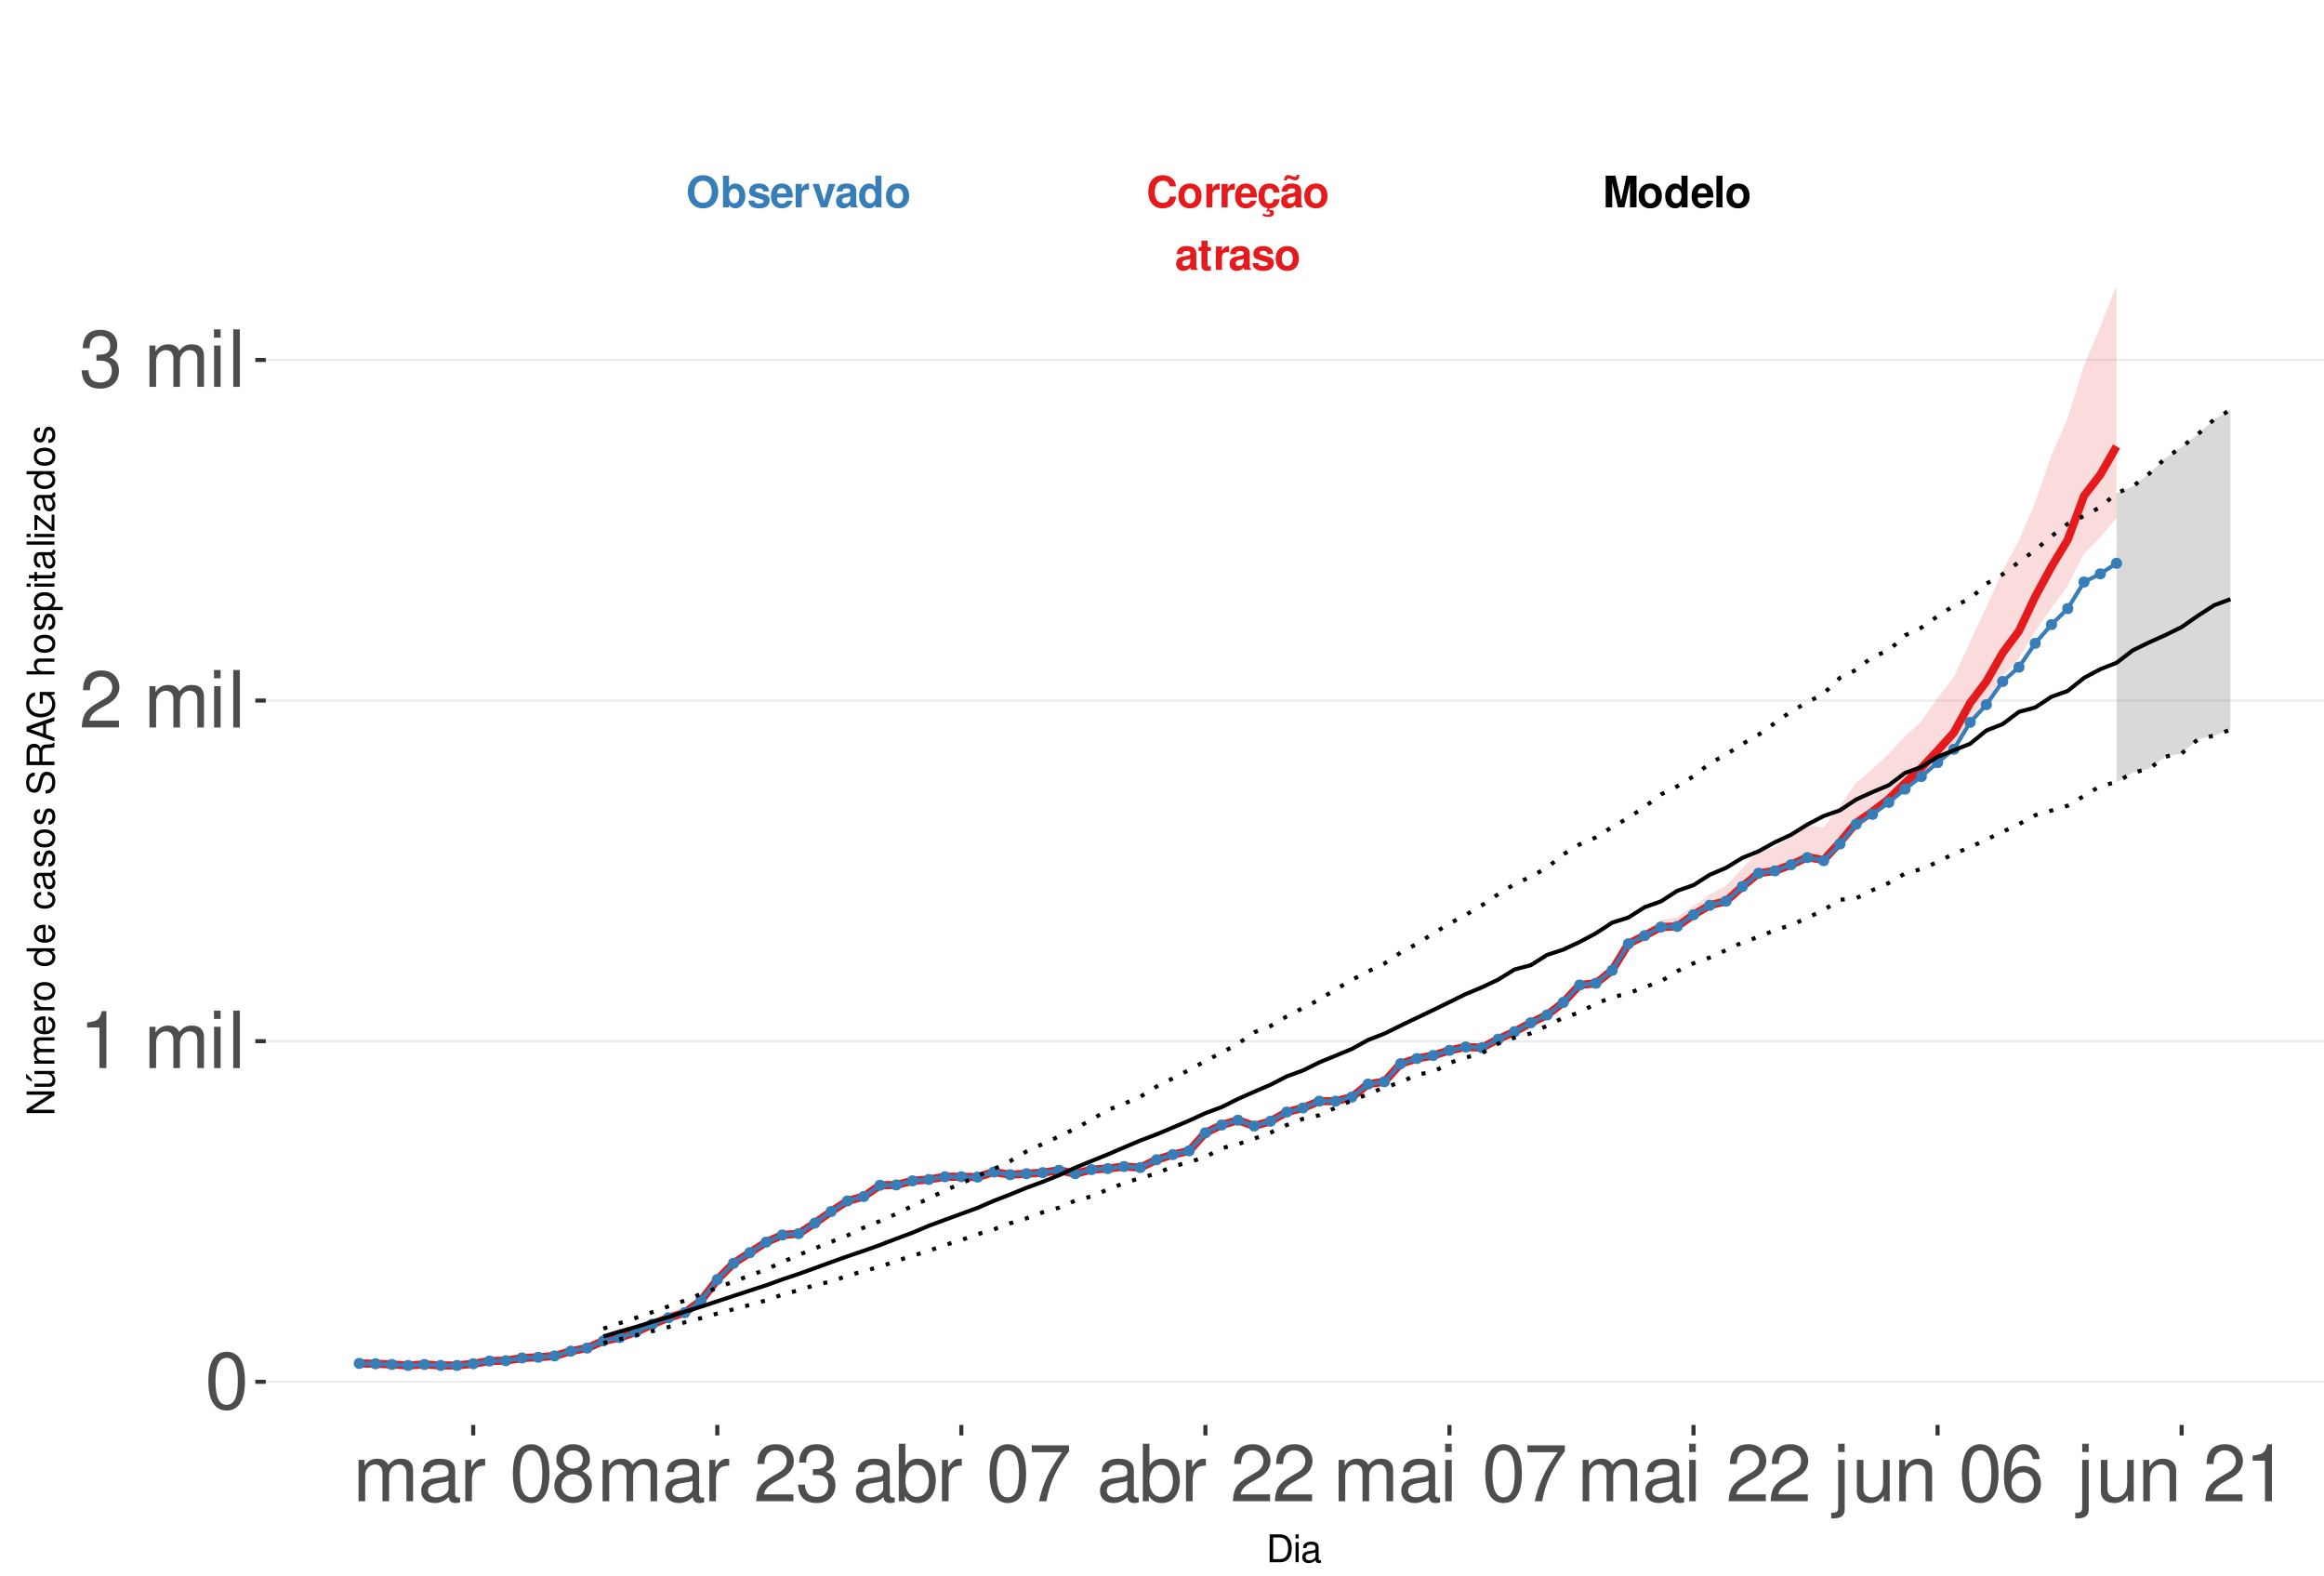 <?xml version="1.0" encoding="UTF-8"?>
<svg xmlns="http://www.w3.org/2000/svg" xmlns:xlink="http://www.w3.org/1999/xlink" width="609pt" height="413pt" viewBox="0 0 609 413" version="1.1">
<defs>
<g>
<symbol overflow="visible" id="glyph0-0">
<path style="stroke:none;" d=""/>
</symbol>
<symbol overflow="visible" id="glyph0-1">
<path style="stroke:none;" d="M 7.75 -5.484 C 7.703 -6.203 7.547 -6.656 7.203 -7.125 C 6.562 -7.969 5.547 -8.422 4.297 -8.422 C 1.953 -8.422 0.5 -6.75 0.5 -4.078 C 0.5 -1.406 1.938 0.266 4.25 0.266 C 6.328 0.266 7.688 -0.938 7.797 -2.828 L 6.125 -2.828 C 6.016 -1.781 5.359 -1.172 4.297 -1.172 C 2.984 -1.172 2.203 -2.234 2.203 -4.047 C 2.203 -5.875 3.016 -6.969 4.359 -6.969 C 5.344 -6.969 5.906 -6.5 6.125 -5.484 Z M 7.75 -5.484 "/>
</symbol>
<symbol overflow="visible" id="glyph0-2">
<path style="stroke:none;" d="M 3.422 -6.25 C 1.547 -6.25 0.391 -5 0.391 -2.984 C 0.391 -0.969 1.547 0.266 3.438 0.266 C 5.312 0.266 6.469 -0.969 6.469 -2.953 C 6.469 -5.031 5.344 -6.25 3.422 -6.25 Z M 3.438 -4.953 C 4.312 -4.953 4.875 -4.172 4.875 -2.969 C 4.875 -1.812 4.281 -1.031 3.438 -1.031 C 2.578 -1.031 1.984 -1.812 1.984 -2.984 C 1.984 -4.172 2.578 -4.953 3.438 -4.953 Z M 3.438 -4.953 "/>
</symbol>
<symbol overflow="visible" id="glyph0-3">
<path style="stroke:none;" d="M 0.719 -6.141 L 0.719 0 L 2.312 0 L 2.312 -3.266 C 2.312 -4.203 2.781 -4.656 3.703 -4.656 C 3.875 -4.656 4 -4.656 4.203 -4.625 L 4.203 -6.234 C 4.125 -6.25 4.078 -6.25 4.016 -6.25 C 3.281 -6.25 2.656 -5.766 2.312 -4.938 L 2.312 -6.141 Z M 0.719 -6.141 "/>
</symbol>
<symbol overflow="visible" id="glyph0-4">
<path style="stroke:none;" d="M 5.953 -2.578 C 5.969 -2.703 5.969 -2.766 5.969 -2.844 C 5.969 -3.453 5.875 -4.031 5.734 -4.453 C 5.328 -5.578 4.328 -6.25 3.094 -6.25 C 1.328 -6.25 0.25 -4.969 0.25 -2.906 C 0.25 -0.938 1.312 0.266 3.062 0.266 C 4.438 0.266 5.547 -0.516 5.906 -1.734 L 4.328 -1.734 C 4.141 -1.234 3.703 -0.953 3.109 -0.953 C 2.656 -0.953 2.297 -1.156 2.062 -1.484 C 1.922 -1.719 1.859 -1.984 1.844 -2.578 Z M 1.859 -3.625 C 1.969 -4.578 2.359 -5.031 3.078 -5.031 C 3.797 -5.031 4.234 -4.531 4.312 -3.625 Z M 1.859 -3.625 "/>
</symbol>
<symbol overflow="visible" id="glyph0-5">
<path style="stroke:none;" d="M 3.312 0.266 C 4.734 0.266 5.812 -0.703 5.938 -2.125 L 4.406 -2.125 C 4.219 -1.328 3.906 -1.031 3.281 -1.031 C 2.938 -1.031 2.594 -1.156 2.406 -1.391 C 2.141 -1.719 1.984 -2.312 1.984 -2.953 C 1.984 -3.531 2.094 -4.078 2.281 -4.438 C 2.469 -4.781 2.828 -4.953 3.281 -4.953 C 3.922 -4.953 4.234 -4.656 4.406 -3.844 L 5.938 -3.844 C 5.828 -5.344 4.828 -6.25 3.281 -6.25 C 1.438 -6.25 0.391 -5.047 0.391 -2.953 C 0.391 -1.078 1.25 0.031 2.828 0.234 L 2.328 1.203 C 2.547 1.109 2.672 1.062 2.891 1.062 C 3.234 1.062 3.469 1.234 3.469 1.469 C 3.469 1.734 3.188 1.938 2.828 1.938 C 2.5 1.938 2.203 1.859 1.641 1.594 L 1.422 2.188 C 2.125 2.438 2.484 2.5 2.984 2.5 C 3.938 2.5 4.453 2.125 4.453 1.438 C 4.453 0.938 4.125 0.641 3.578 0.641 C 3.406 0.641 3.266 0.656 3.109 0.719 Z M 3.312 0.266 "/>
</symbol>
<symbol overflow="visible" id="glyph0-6">
<path style="stroke:none;" d="M 5.953 -0.188 C 5.688 -0.453 5.594 -0.641 5.594 -0.938 L 5.594 -4.359 C 5.594 -5.609 4.75 -6.25 3.078 -6.25 C 1.422 -6.25 0.562 -5.547 0.453 -4.125 L 1.984 -4.125 C 2.062 -4.75 2.328 -4.953 3.109 -4.953 C 3.734 -4.953 4.031 -4.75 4.031 -4.344 C 4.031 -4.141 3.938 -3.969 3.766 -3.875 C 3.547 -3.75 3.547 -3.75 2.766 -3.625 L 2.125 -3.516 C 0.906 -3.312 0.312 -2.688 0.312 -1.578 C 0.312 -0.484 1.062 0.266 2.188 0.266 C 2.859 0.266 3.484 -0.016 4.047 -0.609 C 4.047 -0.297 4.078 -0.188 4.234 0 L 5.953 0 Z M 4.031 -2.469 C 4.031 -1.547 3.578 -1.031 2.781 -1.031 C 2.234 -1.031 1.906 -1.312 1.906 -1.766 C 1.906 -2.234 2.156 -2.469 2.828 -2.609 L 3.359 -2.703 C 3.781 -2.781 3.859 -2.812 4.031 -2.906 Z M 4.406 -8.516 C 4.359 -8.156 4.219 -7.969 3.984 -7.969 C 3.906 -7.969 3.672 -8.016 3.609 -8.047 L 2.781 -8.328 C 2.375 -8.469 2.359 -8.469 2.156 -8.469 C 1.531 -8.469 1.125 -7.953 1.078 -7.062 L 1.797 -7.062 C 1.859 -7.422 1.984 -7.578 2.25 -7.578 C 2.359 -7.578 2.469 -7.547 2.594 -7.5 L 3.406 -7.219 C 3.641 -7.125 3.859 -7.078 4.031 -7.078 C 4.703 -7.078 5.062 -7.547 5.109 -8.516 Z M 4.406 -8.516 "/>
</symbol>
<symbol overflow="visible" id="glyph0-7">
<path style="stroke:none;" d="M 5.953 -0.188 C 5.688 -0.453 5.594 -0.641 5.594 -0.938 L 5.594 -4.359 C 5.594 -5.609 4.75 -6.25 3.078 -6.25 C 1.422 -6.25 0.562 -5.547 0.453 -4.125 L 1.984 -4.125 C 2.062 -4.75 2.328 -4.953 3.109 -4.953 C 3.734 -4.953 4.031 -4.75 4.031 -4.344 C 4.031 -4.141 3.938 -3.969 3.766 -3.875 C 3.547 -3.75 3.547 -3.75 2.766 -3.625 L 2.125 -3.516 C 0.906 -3.312 0.312 -2.688 0.312 -1.578 C 0.312 -0.484 1.062 0.266 2.188 0.266 C 2.859 0.266 3.484 -0.016 4.047 -0.609 C 4.047 -0.297 4.078 -0.188 4.234 0 L 5.953 0 Z M 4.031 -2.469 C 4.031 -1.547 3.578 -1.031 2.781 -1.031 C 2.234 -1.031 1.906 -1.312 1.906 -1.766 C 1.906 -2.234 2.156 -2.469 2.828 -2.609 L 3.359 -2.703 C 3.781 -2.781 3.859 -2.812 4.031 -2.906 Z M 4.031 -2.469 "/>
</symbol>
<symbol overflow="visible" id="glyph0-8">
<path style="stroke:none;" d="M 3.422 -6.016 L 2.531 -6.016 L 2.531 -7.672 L 0.938 -7.672 L 0.938 -6.016 L 0.156 -6.016 L 0.156 -4.953 L 0.938 -4.953 L 0.938 -1.188 C 0.938 -0.219 1.453 0.266 2.5 0.266 C 2.859 0.266 3.125 0.234 3.422 0.141 L 3.422 -0.984 C 3.266 -0.953 3.188 -0.938 3.062 -0.938 C 2.641 -0.938 2.531 -1.062 2.531 -1.609 L 2.531 -4.953 L 3.422 -4.953 Z M 3.422 -6.016 "/>
</symbol>
<symbol overflow="visible" id="glyph0-9">
<path style="stroke:none;" d="M 5.75 -4.156 C 5.719 -5.453 4.719 -6.25 3.078 -6.25 C 1.516 -6.25 0.547 -5.453 0.547 -4.203 C 0.547 -3.781 0.672 -3.438 0.891 -3.203 C 1.109 -2.984 1.297 -2.875 1.891 -2.688 L 3.781 -2.094 C 4.188 -1.969 4.328 -1.844 4.328 -1.594 C 4.328 -1.219 3.875 -0.984 3.141 -0.984 C 2.719 -0.984 2.406 -1.062 2.203 -1.203 C 2.031 -1.328 1.953 -1.453 1.891 -1.781 L 0.328 -1.781 C 0.375 -0.438 1.359 0.266 3.234 0.266 C 4.078 0.266 4.734 0.078 5.188 -0.281 C 5.641 -0.641 5.922 -1.219 5.922 -1.812 C 5.922 -2.609 5.516 -3.125 4.703 -3.359 L 2.703 -3.953 C 2.25 -4.078 2.141 -4.172 2.141 -4.422 C 2.141 -4.766 2.5 -5 3.062 -5 C 3.828 -5 4.203 -4.719 4.203 -4.156 Z M 5.75 -4.156 "/>
</symbol>
<symbol overflow="visible" id="glyph0-10">
<path style="stroke:none;" d="M 2.453 -6.469 L 3.953 0 L 5.656 0 L 7.125 -6.469 L 7.125 0 L 8.828 0 L 8.828 -8.297 L 6.25 -8.297 L 4.797 -1.688 L 3.297 -8.297 L 0.75 -8.297 L 0.75 0 L 2.453 0 Z M 2.453 -6.469 "/>
</symbol>
<symbol overflow="visible" id="glyph0-11">
<path style="stroke:none;" d="M 4.609 0 L 6.203 0 L 6.203 -8.297 L 4.609 -8.297 L 4.609 -5.344 C 4.203 -5.953 3.688 -6.25 2.906 -6.25 C 1.438 -6.25 0.328 -4.828 0.328 -2.984 C 0.328 -2.156 0.578 -1.312 0.984 -0.719 C 1.406 -0.109 2.156 0.266 2.906 0.266 C 3.688 0.266 4.203 -0.016 4.609 -0.625 Z M 3.266 -4.906 C 4.078 -4.906 4.609 -4.141 4.609 -2.953 C 4.609 -1.844 4.062 -1.062 3.266 -1.062 C 2.469 -1.062 1.922 -1.859 1.922 -2.984 C 1.922 -4.125 2.469 -4.906 3.266 -4.906 Z M 3.266 -4.906 "/>
</symbol>
<symbol overflow="visible" id="glyph0-12">
<path style="stroke:none;" d="M 2.359 -8.297 L 0.766 -8.297 L 0.766 0 L 2.359 0 Z M 2.359 -8.297 "/>
</symbol>
<symbol overflow="visible" id="glyph0-13">
<path style="stroke:none;" d="M 4.438 -8.422 C 3.281 -8.422 2.328 -8.047 1.609 -7.281 C 0.875 -6.484 0.453 -5.328 0.453 -4.078 C 0.453 -2.844 0.875 -1.672 1.609 -0.891 C 2.328 -0.109 3.266 0.266 4.453 0.266 C 5.625 0.266 6.562 -0.109 7.281 -0.891 C 8 -1.656 8.438 -2.859 8.438 -4.031 C 8.438 -5.328 8.016 -6.5 7.281 -7.281 C 6.547 -8.062 5.641 -8.422 4.438 -8.422 Z M 4.453 -6.969 C 5.844 -6.969 6.734 -5.828 6.734 -4.031 C 6.734 -2.328 5.812 -1.188 4.453 -1.188 C 3.062 -1.188 2.156 -2.328 2.156 -4.078 C 2.156 -5.828 3.062 -6.969 4.453 -6.969 Z M 4.453 -6.969 "/>
</symbol>
<symbol overflow="visible" id="glyph0-14">
<path style="stroke:none;" d="M 0.672 -8.297 L 0.672 0 L 2.266 0 L 2.266 -0.625 C 2.656 -0.016 3.188 0.266 3.953 0.266 C 5.422 0.266 6.547 -1.141 6.547 -2.984 C 6.547 -3.828 6.297 -4.656 5.875 -5.25 C 5.453 -5.859 4.703 -6.25 3.953 -6.25 C 3.188 -6.25 2.656 -5.953 2.266 -5.344 L 2.266 -8.297 Z M 3.609 -4.906 C 4.391 -4.906 4.953 -4.125 4.953 -2.984 C 4.953 -1.859 4.406 -1.062 3.609 -1.062 C 2.797 -1.062 2.266 -1.828 2.266 -3.016 C 2.266 -4.141 2.812 -4.906 3.609 -4.906 Z M 3.609 -4.906 "/>
</symbol>
<symbol overflow="visible" id="glyph0-15">
<path style="stroke:none;" d="M 3.984 0 L 6.094 -6.141 L 4.406 -6.141 L 3.172 -1.656 L 1.844 -6.141 L 0.156 -6.141 L 2.312 0 Z M 3.984 0 "/>
</symbol>
<symbol overflow="visible" id="glyph1-0">
<path style="stroke:none;" d=""/>
</symbol>
<symbol overflow="visible" id="glyph1-1">
<path style="stroke:none;" d="M 5.688 -14.938 C 4.312 -14.938 3.078 -14.312 2.312 -13.297 C 1.359 -11.984 0.891 -10 0.891 -7.234 C 0.891 -2.188 2.547 0.469 5.688 0.469 C 8.781 0.469 10.469 -2.188 10.469 -7.109 C 10.469 -10 10.016 -11.938 9.047 -13.297 C 8.281 -14.328 7.062 -14.938 5.688 -14.938 Z M 5.688 -13.328 C 7.641 -13.328 8.609 -11.312 8.609 -7.266 C 8.609 -3.016 7.656 -1.031 5.641 -1.031 C 3.719 -1.031 2.75 -3.094 2.75 -7.203 C 2.75 -11.312 3.719 -13.328 5.688 -13.328 Z M 5.688 -13.328 "/>
</symbol>
<symbol overflow="visible" id="glyph1-2">
<path style="stroke:none;" d="M 5.344 -10.641 L 5.344 0 L 7.172 0 L 7.172 -14.938 L 5.969 -14.938 C 5.328 -12.641 4.922 -12.328 2.109 -11.953 L 2.109 -10.641 Z M 5.344 -10.641 "/>
</symbol>
<symbol overflow="visible" id="glyph1-3">
<path style="stroke:none;" d=""/>
</symbol>
<symbol overflow="visible" id="glyph1-4">
<path style="stroke:none;" d="M 1.453 -10.828 L 1.453 0 L 3.188 0 L 3.188 -6.797 C 3.188 -8.359 4.312 -9.625 5.719 -9.625 C 7 -9.625 7.719 -8.844 7.719 -7.453 L 7.719 0 L 9.453 0 L 9.453 -6.797 C 9.453 -8.359 10.594 -9.625 12 -9.625 C 13.266 -9.625 14 -8.812 14 -7.453 L 14 0 L 15.734 0 L 15.734 -8.125 C 15.734 -10.062 14.625 -11.141 12.594 -11.141 C 11.156 -11.141 10.281 -10.703 9.281 -9.484 C 8.641 -10.641 7.766 -11.141 6.359 -11.141 C 4.922 -11.141 3.953 -10.594 3.031 -9.297 L 3.031 -10.828 Z M 1.453 -10.828 "/>
</symbol>
<symbol overflow="visible" id="glyph1-5">
<path style="stroke:none;" d="M 3.094 -10.828 L 1.391 -10.828 L 1.391 0 L 3.094 0 Z M 3.094 -15.062 L 1.359 -15.062 L 1.359 -12.891 L 3.094 -12.891 Z M 3.094 -15.062 "/>
</symbol>
<symbol overflow="visible" id="glyph1-6">
<path style="stroke:none;" d="M 3.141 -15.062 L 1.406 -15.062 L 1.406 0 L 3.141 0 Z M 3.141 -15.062 "/>
</symbol>
<symbol overflow="visible" id="glyph1-7">
<path style="stroke:none;" d="M 10.453 -1.797 L 2.75 -1.797 C 2.938 -3.031 3.594 -3.828 5.391 -4.922 L 7.453 -6.078 C 9.5 -7.203 10.562 -8.734 10.562 -10.578 C 10.562 -11.812 10.062 -12.969 9.188 -13.781 C 8.328 -14.562 7.25 -14.938 5.859 -14.938 C 4 -14.938 2.625 -14.281 1.812 -13 C 1.297 -12.203 1.078 -11.281 1.031 -9.766 L 2.844 -9.766 C 2.906 -10.781 3.031 -11.375 3.281 -11.875 C 3.766 -12.781 4.703 -13.344 5.797 -13.344 C 7.453 -13.344 8.703 -12.141 8.703 -10.531 C 8.703 -9.344 8.016 -8.297 6.719 -7.562 L 4.812 -6.438 C 1.75 -4.688 0.875 -3.281 0.703 -0.016 L 10.453 -0.016 Z M 10.453 -1.797 "/>
</symbol>
<symbol overflow="visible" id="glyph1-8">
<path style="stroke:none;" d="M 4.562 -6.875 L 5.562 -6.875 C 7.547 -6.875 8.594 -5.953 8.594 -4.156 C 8.594 -2.266 7.453 -1.141 5.578 -1.141 C 3.578 -1.141 2.609 -2.141 2.484 -4.344 L 0.656 -4.344 C 0.75 -3.141 0.953 -2.359 1.297 -1.688 C 2.062 -0.25 3.484 0.469 5.5 0.469 C 8.516 0.469 10.453 -1.344 10.453 -4.172 C 10.453 -6.078 9.734 -7.109 7.969 -7.719 C 9.344 -8.281 10.016 -9.312 10.016 -10.828 C 10.016 -13.391 8.344 -14.938 5.562 -14.938 C 2.609 -14.938 1.031 -13.281 0.969 -10.125 L 2.781 -10.125 C 2.812 -11.031 2.891 -11.547 3.125 -12 C 3.531 -12.844 4.438 -13.344 5.578 -13.344 C 7.188 -13.344 8.156 -12.375 8.156 -10.766 C 8.156 -9.703 7.781 -9.062 6.984 -8.719 C 6.484 -8.516 5.828 -8.422 4.562 -8.406 Z M 4.562 -6.875 "/>
</symbol>
<symbol overflow="visible" id="glyph1-9">
<path style="stroke:none;" d="M 11.047 -1.016 C 10.859 -0.969 10.781 -0.969 10.672 -0.969 C 10.078 -0.969 9.75 -1.281 9.75 -1.812 L 9.75 -8.188 C 9.75 -10.094 8.344 -11.141 5.688 -11.141 C 4.094 -11.141 2.828 -10.672 2.094 -9.875 C 1.594 -9.312 1.391 -8.703 1.344 -7.625 L 3.078 -7.625 C 3.219 -8.938 4 -9.547 5.625 -9.547 C 7.188 -9.547 8.031 -8.969 8.031 -7.938 L 8.031 -7.484 C 8.016 -6.734 7.641 -6.469 6.234 -6.281 C 3.797 -5.969 3.422 -5.891 2.766 -5.625 C 1.516 -5.078 0.875 -4.125 0.875 -2.734 C 0.875 -0.766 2.234 0.469 4.422 0.469 C 5.781 0.469 6.875 0 8.094 -1.109 C 8.219 0 8.766 0.469 9.875 0.469 C 10.25 0.469 10.469 0.438 11.047 0.297 Z M 8.031 -3.406 C 8.031 -2.828 7.875 -2.484 7.359 -2 C 6.656 -1.359 5.797 -1.031 4.797 -1.031 C 3.453 -1.031 2.672 -1.672 2.672 -2.766 C 2.672 -3.906 3.406 -4.484 5.266 -4.75 C 7.109 -5 7.453 -5.078 8.031 -5.344 Z M 8.031 -3.406 "/>
</symbol>
<symbol overflow="visible" id="glyph1-10">
<path style="stroke:none;" d="M 1.422 -10.828 L 1.422 0 L 3.156 0 L 3.156 -5.625 C 3.188 -8.219 4.25 -9.375 6.625 -9.312 L 6.625 -11.078 C 6.344 -11.109 6.172 -11.141 5.969 -11.141 C 4.859 -11.141 4 -10.469 3.016 -8.859 L 3.016 -10.828 Z M 1.422 -10.828 "/>
</symbol>
<symbol overflow="visible" id="glyph1-11">
<path style="stroke:none;" d="M 8.078 -7.875 C 9.609 -8.797 10.078 -9.547 10.078 -10.953 C 10.078 -13.297 8.281 -14.938 5.688 -14.938 C 3.094 -14.938 1.281 -13.297 1.281 -10.969 C 1.281 -9.547 1.75 -8.812 3.266 -7.875 C 1.594 -7.016 0.766 -5.797 0.766 -4.156 C 0.766 -1.422 2.766 0.469 5.688 0.469 C 8.578 0.469 10.594 -1.422 10.594 -4.156 C 10.594 -5.797 9.766 -7.016 8.078 -7.875 Z M 5.688 -13.328 C 7.234 -13.328 8.219 -12.391 8.219 -10.906 C 8.219 -9.5 7.203 -8.578 5.688 -8.578 C 4.125 -8.578 3.141 -9.5 3.141 -10.953 C 3.141 -12.391 4.125 -13.328 5.688 -13.328 Z M 5.688 -7.047 C 7.5 -7.047 8.734 -5.844 8.734 -4.109 C 8.734 -2.312 7.516 -1.141 5.641 -1.141 C 3.859 -1.141 2.625 -2.359 2.625 -4.094 C 2.625 -5.859 3.844 -7.047 5.688 -7.047 Z M 5.688 -7.047 "/>
</symbol>
<symbol overflow="visible" id="glyph1-12">
<path style="stroke:none;" d="M 1.109 -15.062 L 1.109 0 L 2.672 0 L 2.672 -1.391 C 3.484 -0.125 4.578 0.469 6.094 0.469 C 8.938 0.469 10.797 -1.859 10.797 -5.453 C 10.797 -8.969 9.047 -11.141 6.172 -11.141 C 4.688 -11.141 3.641 -10.578 2.828 -9.359 L 2.828 -15.062 Z M 5.844 -9.516 C 7.766 -9.516 9 -7.844 9 -5.266 C 9 -2.812 7.719 -1.141 5.844 -1.141 C 4 -1.141 2.828 -2.781 2.828 -5.328 C 2.828 -7.875 4 -9.516 5.844 -9.516 Z M 5.844 -9.516 "/>
</symbol>
<symbol overflow="visible" id="glyph1-13">
<path style="stroke:none;" d="M 10.734 -14.641 L 0.953 -14.641 L 0.953 -12.844 L 8.859 -12.844 C 5.375 -7.875 3.953 -4.812 2.844 0 L 4.797 0 C 5.594 -4.688 7.438 -8.719 10.734 -13.109 Z M 10.734 -14.641 "/>
</symbol>
<symbol overflow="visible" id="glyph1-14">
<path style="stroke:none;" d="M 1.453 -10.828 L 1.453 1.562 C 1.453 2.641 1.109 3 0.047 3 C -0.078 3 -0.141 3 -0.375 2.969 L -0.375 4.438 C -0.172 4.484 -0.062 4.5 0.203 4.5 C 2.141 4.5 3.156 3.734 3.156 2.25 L 3.156 -10.828 Z M 3.156 -15.062 L 1.453 -15.062 L 1.453 -12.891 L 3.156 -12.891 Z M 3.156 -15.062 "/>
</symbol>
<symbol overflow="visible" id="glyph1-15">
<path style="stroke:none;" d="M 9.953 0 L 9.953 -10.828 L 8.234 -10.828 L 8.234 -4.688 C 8.234 -2.484 7.078 -1.031 5.281 -1.031 C 3.922 -1.031 3.062 -1.859 3.062 -3.156 L 3.062 -10.828 L 1.344 -10.828 L 1.344 -2.484 C 1.344 -0.688 2.688 0.469 4.797 0.469 C 6.375 0.469 7.391 -0.078 8.406 -1.516 L 8.406 0 Z M 9.953 0 "/>
</symbol>
<symbol overflow="visible" id="glyph1-16">
<path style="stroke:none;" d="M 1.453 -10.828 L 1.453 0 L 3.188 0 L 3.188 -5.969 C 3.188 -8.188 4.344 -9.625 6.109 -9.625 C 7.484 -9.625 8.344 -8.797 8.344 -7.5 L 8.344 0 L 10.062 0 L 10.062 -8.188 C 10.062 -9.984 8.719 -11.141 6.625 -11.141 C 5.016 -11.141 3.984 -10.516 3.031 -9 L 3.031 -10.828 Z M 1.453 -10.828 "/>
</symbol>
<symbol overflow="visible" id="glyph1-17">
<path style="stroke:none;" d="M 10.281 -11.047 C 9.938 -13.484 8.359 -14.938 6.141 -14.938 C 4.531 -14.938 3.078 -14.156 2.203 -12.812 C 1.281 -11.344 0.891 -9.516 0.891 -6.812 C 0.891 -4.297 1.234 -2.703 2.125 -1.391 C 2.906 -0.172 4.188 0.469 5.797 0.469 C 8.594 0.469 10.594 -1.609 10.594 -4.531 C 10.594 -7.266 8.734 -9.219 6.109 -9.219 C 4.672 -9.219 3.531 -8.672 2.75 -7.578 C 2.766 -11.281 3.922 -13.328 6.016 -13.328 C 7.297 -13.328 8.188 -12.5 8.469 -11.047 Z M 5.891 -7.594 C 7.641 -7.594 8.734 -6.359 8.734 -4.375 C 8.734 -2.5 7.5 -1.141 5.828 -1.141 C 4.125 -1.141 2.844 -2.562 2.844 -4.469 C 2.844 -6.328 4.094 -7.594 5.891 -7.594 Z M 5.891 -7.594 "/>
</symbol>
<symbol overflow="visible" id="glyph2-0">
<path style="stroke:none;" d=""/>
</symbol>
<symbol overflow="visible" id="glyph2-1">
<path style="stroke:none;" d="M 0.891 0 L 3.703 0 C 5.547 0 6.672 -1.375 6.672 -3.656 C 6.672 -5.906 5.547 -7.297 3.703 -7.297 L 0.891 -7.297 Z M 1.812 -0.812 L 1.812 -6.469 L 3.547 -6.469 C 4.984 -6.469 5.734 -5.5 5.734 -3.641 C 5.734 -1.797 4.984 -0.812 3.547 -0.812 Z M 1.812 -0.812 "/>
</symbol>
<symbol overflow="visible" id="glyph2-2">
<path style="stroke:none;" d="M 1.5 -5.234 L 0.672 -5.234 L 0.672 0 L 1.5 0 Z M 1.5 -7.297 L 0.656 -7.297 L 0.656 -6.234 L 1.5 -6.234 Z M 1.5 -7.297 "/>
</symbol>
<symbol overflow="visible" id="glyph2-3">
<path style="stroke:none;" d="M 5.344 -0.484 C 5.266 -0.469 5.219 -0.469 5.172 -0.469 C 4.875 -0.469 4.719 -0.625 4.719 -0.875 L 4.719 -3.953 C 4.719 -4.891 4.047 -5.391 2.75 -5.391 C 1.984 -5.391 1.375 -5.172 1.016 -4.781 C 0.766 -4.516 0.672 -4.203 0.656 -3.688 L 1.484 -3.688 C 1.562 -4.328 1.938 -4.625 2.719 -4.625 C 3.484 -4.625 3.891 -4.344 3.891 -3.844 L 3.891 -3.625 C 3.875 -3.266 3.703 -3.125 3.016 -3.047 C 1.844 -2.891 1.656 -2.844 1.344 -2.719 C 0.734 -2.453 0.422 -2 0.422 -1.312 C 0.422 -0.375 1.078 0.234 2.141 0.234 C 2.797 0.234 3.328 0 3.922 -0.547 C 3.984 0 4.234 0.234 4.781 0.234 C 4.953 0.234 5.062 0.203 5.344 0.141 Z M 3.891 -1.656 C 3.891 -1.375 3.812 -1.203 3.562 -0.969 C 3.219 -0.656 2.812 -0.5 2.312 -0.5 C 1.672 -0.5 1.297 -0.812 1.297 -1.344 C 1.297 -1.891 1.656 -2.172 2.547 -2.297 C 3.438 -2.422 3.609 -2.453 3.891 -2.594 Z M 3.891 -1.656 "/>
</symbol>
<symbol overflow="visible" id="glyph3-0">
<path style="stroke:none;" d=""/>
</symbol>
<symbol overflow="visible" id="glyph3-1">
<path style="stroke:none;" d="M -7.297 -6.453 L -7.297 -5.578 L -1.328 -5.578 L -7.297 -1.766 L -7.297 -0.766 L 0 -0.766 L 0 -1.641 L -5.906 -1.641 L 0 -5.406 L 0 -6.453 Z M -7.297 -6.453 "/>
</symbol>
<symbol overflow="visible" id="glyph3-2">
<path style="stroke:none;" d="M 0 -4.812 L -5.234 -4.812 L -5.234 -3.984 L -2.266 -3.984 C -1.203 -3.984 -0.5 -3.438 -0.5 -2.562 C -0.5 -1.906 -0.906 -1.484 -1.531 -1.484 L -5.234 -1.484 L -5.234 -0.656 L -1.203 -0.656 C -0.328 -0.656 0.234 -1.297 0.234 -2.312 C 0.234 -3.094 -0.047 -3.578 -0.734 -4.062 L 0 -4.062 Z M -7.406 -2.953 L -5.922 -2 L -5.922 -2.594 L -7.406 -4.094 Z M -7.406 -2.953 "/>
</symbol>
<symbol overflow="visible" id="glyph3-3">
<path style="stroke:none;" d="M -5.234 -0.703 L 0 -0.703 L 0 -1.547 L -3.297 -1.547 C -4.047 -1.547 -4.656 -2.094 -4.656 -2.766 C -4.656 -3.391 -4.281 -3.734 -3.609 -3.734 L 0 -3.734 L 0 -4.578 L -3.297 -4.578 C -4.047 -4.578 -4.656 -5.125 -4.656 -5.812 C -4.656 -6.422 -4.266 -6.781 -3.609 -6.781 L 0 -6.781 L 0 -7.625 L -3.938 -7.625 C -4.875 -7.625 -5.391 -7.078 -5.391 -6.094 C -5.391 -5.406 -5.188 -4.984 -4.594 -4.484 C -5.156 -4.188 -5.391 -3.766 -5.391 -3.078 C -5.391 -2.375 -5.125 -1.906 -4.5 -1.469 L -5.234 -1.469 Z M -5.234 -0.703 "/>
</symbol>
<symbol overflow="visible" id="glyph3-4">
<path style="stroke:none;" d="M -2.344 -5.125 C -3.141 -5.125 -3.625 -5.062 -4.016 -4.922 C -4.875 -4.578 -5.391 -3.781 -5.391 -2.797 C -5.391 -1.344 -4.281 -0.406 -2.547 -0.406 C -0.812 -0.406 0.234 -1.297 0.234 -2.781 C 0.234 -3.984 -0.453 -4.812 -1.594 -5.016 L -1.594 -4.188 C -0.906 -3.953 -0.547 -3.484 -0.547 -2.812 C -0.547 -2.281 -0.781 -1.828 -1.219 -1.547 C -1.516 -1.344 -1.812 -1.281 -2.344 -1.266 Z M -3.016 -1.297 C -3.984 -1.359 -4.625 -1.953 -4.625 -2.797 C -4.625 -3.641 -3.953 -4.234 -3.016 -4.234 Z M -3.016 -1.297 "/>
</symbol>
<symbol overflow="visible" id="glyph3-5">
<path style="stroke:none;" d="M -5.234 -0.688 L 0 -0.688 L 0 -1.531 L -2.719 -1.531 C -3.984 -1.547 -4.547 -2.062 -4.516 -3.203 L -5.359 -3.203 C -5.375 -3.062 -5.391 -2.984 -5.391 -2.891 C -5.391 -2.344 -5.062 -1.938 -4.297 -1.453 L -5.234 -1.453 Z M -5.234 -0.688 "/>
</symbol>
<symbol overflow="visible" id="glyph3-6">
<path style="stroke:none;" d="M -5.391 -2.719 C -5.391 -1.234 -4.344 -0.359 -2.578 -0.359 C -0.812 -0.359 0.234 -1.234 0.234 -2.734 C 0.234 -4.203 -0.812 -5.094 -2.547 -5.094 C -4.359 -5.094 -5.391 -4.234 -5.391 -2.719 Z M -4.625 -2.734 C -4.625 -3.672 -3.844 -4.234 -2.547 -4.234 C -1.312 -4.234 -0.547 -3.656 -0.547 -2.734 C -0.547 -1.797 -1.312 -1.234 -2.578 -1.234 C -3.844 -1.234 -4.625 -1.797 -4.625 -2.734 Z M -4.625 -2.734 "/>
</symbol>
<symbol overflow="visible" id="glyph3-7">
<path style="stroke:none;" d=""/>
</symbol>
<symbol overflow="visible" id="glyph3-8">
<path style="stroke:none;" d="M -7.297 -4.953 L -7.297 -4.125 L -4.578 -4.125 C -5.109 -3.766 -5.391 -3.203 -5.391 -2.516 C -5.391 -1.156 -4.297 -0.266 -2.625 -0.266 C -0.859 -0.266 0.234 -1.125 0.234 -2.547 C 0.234 -3.266 -0.047 -3.766 -0.688 -4.203 L 0 -4.203 L 0 -4.953 Z M -4.609 -2.656 C -4.609 -3.547 -3.812 -4.125 -2.562 -4.125 C -1.344 -4.125 -0.547 -3.547 -0.547 -2.656 C -0.547 -1.734 -1.359 -1.125 -2.578 -1.125 C -3.797 -1.125 -4.609 -1.734 -4.609 -2.656 Z M -4.609 -2.656 "/>
</symbol>
<symbol overflow="visible" id="glyph3-9">
<path style="stroke:none;" d="M -3.484 -4.703 C -3.984 -4.672 -4.312 -4.562 -4.609 -4.359 C -5.094 -4 -5.391 -3.375 -5.391 -2.641 C -5.391 -1.219 -4.266 -0.312 -2.531 -0.312 C -0.844 -0.312 0.234 -1.203 0.234 -2.625 C 0.234 -3.875 -0.516 -4.672 -1.797 -4.766 L -1.797 -3.938 C -0.953 -3.797 -0.547 -3.359 -0.547 -2.656 C -0.547 -1.734 -1.297 -1.188 -2.531 -1.188 C -3.844 -1.188 -4.625 -1.719 -4.625 -2.625 C -4.625 -3.328 -4.203 -3.766 -3.484 -3.875 Z M -3.484 -4.703 "/>
</symbol>
<symbol overflow="visible" id="glyph3-10">
<path style="stroke:none;" d="M -0.484 -5.344 C -0.469 -5.266 -0.469 -5.219 -0.469 -5.172 C -0.469 -4.875 -0.625 -4.719 -0.875 -4.719 L -3.953 -4.719 C -4.891 -4.719 -5.391 -4.047 -5.391 -2.75 C -5.391 -1.984 -5.172 -1.375 -4.781 -1.016 C -4.516 -0.766 -4.203 -0.672 -3.688 -0.656 L -3.688 -1.484 C -4.328 -1.562 -4.625 -1.938 -4.625 -2.719 C -4.625 -3.484 -4.344 -3.891 -3.844 -3.891 L -3.625 -3.891 C -3.266 -3.875 -3.125 -3.703 -3.047 -3.016 C -2.891 -1.844 -2.844 -1.656 -2.719 -1.344 C -2.453 -0.734 -2 -0.422 -1.312 -0.422 C -0.375 -0.422 0.234 -1.078 0.234 -2.141 C 0.234 -2.797 0 -3.328 -0.547 -3.922 C 0 -3.984 0.234 -4.234 0.234 -4.781 C 0.234 -4.953 0.203 -5.062 0.141 -5.344 Z M -1.656 -3.891 C -1.375 -3.891 -1.203 -3.812 -0.969 -3.562 C -0.656 -3.219 -0.5 -2.812 -0.5 -2.312 C -0.5 -1.672 -0.812 -1.297 -1.344 -1.297 C -1.891 -1.297 -2.172 -1.656 -2.297 -2.547 C -2.422 -3.438 -2.453 -3.609 -2.594 -3.891 Z M -1.656 -3.891 "/>
</symbol>
<symbol overflow="visible" id="glyph3-11">
<path style="stroke:none;" d="M -3.781 -4.375 C -4.812 -4.375 -5.391 -3.688 -5.391 -2.484 C -5.391 -1.266 -4.766 -0.469 -3.797 -0.469 C -2.969 -0.469 -2.578 -0.891 -2.281 -2.125 L -2.094 -2.906 C -1.953 -3.484 -1.734 -3.719 -1.375 -3.719 C -0.875 -3.719 -0.547 -3.234 -0.547 -2.5 C -0.547 -2.047 -0.672 -1.672 -0.891 -1.453 C -1.047 -1.328 -1.188 -1.266 -1.562 -1.219 L -1.562 -0.344 C -0.344 -0.375 0.234 -1.062 0.234 -2.438 C 0.234 -3.75 -0.422 -4.594 -1.438 -4.594 C -2.203 -4.594 -2.641 -4.156 -2.891 -3.109 L -3.078 -2.312 C -3.234 -1.625 -3.453 -1.344 -3.828 -1.344 C -4.312 -1.344 -4.625 -1.766 -4.625 -2.453 C -4.625 -3.125 -4.328 -3.484 -3.781 -3.5 Z M -3.781 -4.375 "/>
</symbol>
<symbol overflow="visible" id="glyph3-12">
<path style="stroke:none;" d="M -5.156 -5.953 C -5.656 -5.953 -5.797 -5.938 -6.125 -5.766 C -6.969 -5.375 -7.406 -4.516 -7.406 -3.297 C -7.406 -1.688 -6.594 -0.703 -5.266 -0.703 C -4.375 -0.703 -3.812 -1.172 -3.562 -2.125 L -3.094 -3.938 C -2.844 -4.875 -2.484 -5.281 -1.906 -5.281 C -1.516 -5.281 -1.125 -5.062 -0.906 -4.766 C -0.688 -4.469 -0.594 -4.016 -0.594 -3.422 C -0.594 -2.625 -0.781 -2.094 -1.203 -1.734 C -1.516 -1.469 -1.875 -1.344 -2.312 -1.359 L -2.312 -0.484 C -1.656 -0.484 -1.203 -0.625 -0.812 -0.906 C -0.125 -1.406 0.234 -2.25 0.234 -3.359 C 0.234 -4.234 0.031 -4.938 -0.328 -5.406 C -0.719 -5.906 -1.375 -6.203 -2 -6.203 C -2.906 -6.203 -3.562 -5.656 -3.828 -4.656 L -4.312 -2.828 C -4.562 -1.953 -4.844 -1.625 -5.406 -1.625 C -6.141 -1.625 -6.625 -2.281 -6.625 -3.266 C -6.625 -4.422 -6.109 -5.062 -5.156 -5.078 Z M -5.156 -5.953 "/>
</symbol>
<symbol overflow="visible" id="glyph3-13">
<path style="stroke:none;" d="M -3.141 -1.859 L -3.141 -4.266 C -3.141 -5.094 -2.734 -5.453 -1.844 -5.453 L -1.188 -5.453 C -0.734 -5.453 -0.297 -5.531 0 -5.656 L 0 -6.797 L -0.234 -6.797 C -0.469 -6.438 -0.734 -6.375 -1.703 -6.344 C -2.906 -6.344 -3.266 -6.156 -3.594 -5.359 C -4.016 -6.188 -4.5 -6.516 -5.344 -6.516 C -6.594 -6.516 -7.297 -5.734 -7.297 -4.297 L -7.297 -0.938 L 0 -0.938 L 0 -1.859 Z M -3.953 -1.859 L -6.469 -1.859 L -6.469 -4.109 C -6.469 -4.625 -6.391 -4.938 -6.188 -5.156 C -5.984 -5.406 -5.656 -5.547 -5.219 -5.547 C -4.344 -5.547 -3.953 -5.094 -3.953 -4.109 Z M -3.953 -1.859 "/>
</symbol>
<symbol overflow="visible" id="glyph3-14">
<path style="stroke:none;" d="M -2.188 -4.734 L 0 -5.484 L 0 -6.531 L -7.297 -3.969 L -7.297 -2.766 L 0 -0.172 L 0 -1.156 L -2.188 -1.938 Z M -2.969 -4.484 L -2.969 -2.156 L -6.297 -3.359 Z M -2.969 -4.484 "/>
</symbol>
<symbol overflow="visible" id="glyph3-15">
<path style="stroke:none;" d="M -3.844 -7.094 L -3.844 -4.047 L -3.031 -4.047 L -3.031 -6.266 L -2.828 -6.266 C -1.531 -6.266 -0.594 -5.312 -0.594 -3.984 C -0.594 -3.234 -0.859 -2.562 -1.328 -2.141 C -1.844 -1.656 -2.719 -1.375 -3.625 -1.375 C -5.406 -1.375 -6.594 -2.391 -6.594 -3.938 C -6.594 -5.047 -6.016 -5.844 -5.078 -6.047 L -5.078 -6.984 C -6.562 -6.734 -7.406 -5.609 -7.406 -3.938 C -7.406 -3.047 -7.188 -2.328 -6.703 -1.766 C -6.016 -0.906 -4.875 -0.438 -3.562 -0.438 C -1.328 -0.438 0.234 -1.812 0.234 -3.781 C 0.234 -4.766 -0.141 -5.547 -0.938 -6.266 L 0.047 -6.5 L 0.047 -7.094 Z M -3.844 -7.094 "/>
</symbol>
<symbol overflow="visible" id="glyph3-16">
<path style="stroke:none;" d="M -7.297 -0.703 L 0 -0.703 L 0 -1.531 L -2.891 -1.531 C -3.953 -1.531 -4.656 -2.094 -4.656 -2.953 C -4.656 -3.234 -4.578 -3.484 -4.438 -3.688 C -4.25 -3.938 -4 -4.031 -3.625 -4.031 L 0 -4.031 L 0 -4.859 L -3.953 -4.859 C -4.844 -4.859 -5.391 -4.234 -5.391 -3.203 C -5.391 -2.469 -5.156 -2.016 -4.516 -1.531 L -7.297 -1.531 Z M -7.297 -0.703 "/>
</symbol>
<symbol overflow="visible" id="glyph3-17">
<path style="stroke:none;" d="M 2.188 -0.547 L 2.188 -1.375 L -0.547 -1.375 C -0.016 -1.812 0.234 -2.312 0.234 -2.984 C 0.234 -4.344 -0.859 -5.234 -2.531 -5.234 C -4.297 -5.234 -5.391 -4.375 -5.391 -2.984 C -5.391 -2.266 -5.062 -1.703 -4.453 -1.312 L -5.234 -1.312 L -5.234 -0.547 Z M -4.609 -2.844 C -4.609 -3.766 -3.797 -4.359 -2.547 -4.359 C -1.359 -4.359 -0.547 -3.75 -0.547 -2.844 C -0.547 -1.953 -1.344 -1.375 -2.578 -1.375 C -3.812 -1.375 -4.609 -1.953 -4.609 -2.844 Z M -4.609 -2.844 "/>
</symbol>
<symbol overflow="visible" id="glyph3-18">
<path style="stroke:none;" d="M -5.234 -1.5 L -5.234 -0.672 L 0 -0.672 L 0 -1.5 Z M -7.297 -1.5 L -7.297 -0.656 L -6.234 -0.656 L -6.234 -1.5 Z M -7.297 -1.5 "/>
</symbol>
<symbol overflow="visible" id="glyph3-19">
<path style="stroke:none;" d="M -5.234 -2.547 L -5.234 -1.688 L -6.688 -1.688 L -6.688 -0.844 L -5.234 -0.844 L -5.234 -0.141 L -4.562 -0.141 L -4.562 -0.844 L -0.594 -0.844 C -0.062 -0.844 0.234 -1.203 0.234 -1.859 C 0.234 -2.078 0.203 -2.266 0.156 -2.547 L -0.547 -2.547 C -0.516 -2.422 -0.5 -2.312 -0.5 -2.141 C -0.5 -1.781 -0.594 -1.688 -0.969 -1.688 L -4.562 -1.688 L -4.562 -2.547 Z M -5.234 -2.547 "/>
</symbol>
<symbol overflow="visible" id="glyph3-20">
<path style="stroke:none;" d="M -7.297 -1.516 L -7.297 -0.688 L 0 -0.688 L 0 -1.516 Z M -7.297 -1.516 "/>
</symbol>
<symbol overflow="visible" id="glyph3-21">
<path style="stroke:none;" d="M -5.234 -4.438 L -5.234 -0.516 L -4.516 -0.516 L -4.516 -3.438 L -0.75 -0.312 L 0 -0.312 L 0 -4.562 L -0.734 -4.562 L -0.734 -1.312 L -4.5 -4.438 Z M -5.234 -4.438 "/>
</symbol>
</g>
<clipPath id="clip1">
  <path d="M 69.645 30.441 L 609 30.441 L 609 373.328 L 69.645 373.328 Z M 69.645 30.441 "/>
</clipPath>
<clipPath id="clip2">
  <path d="M 69.645 361 L 609 361 L 609 363 L 69.645 363 Z M 69.645 361 "/>
</clipPath>
<clipPath id="clip3">
  <path d="M 69.645 272 L 609 272 L 609 274 L 69.645 274 Z M 69.645 272 "/>
</clipPath>
<clipPath id="clip4">
  <path d="M 69.645 183 L 609 183 L 609 184 L 69.645 184 Z M 69.645 183 "/>
</clipPath>
<clipPath id="clip5">
  <path d="M 69.645 94 L 609 94 L 609 95 L 69.645 95 Z M 69.645 94 "/>
</clipPath>
</defs>
<g id="surface126">
<rect x="0" y="0" width="609" height="413" style="fill:rgb(100%,100%,100%);fill-opacity:1;stroke:none;"/>
<rect x="0" y="0" width="609" height="413" style="fill:rgb(100%,100%,100%);fill-opacity:1;stroke:none;"/>
<path style="fill:none;stroke-width:1.067;stroke-linecap:round;stroke-linejoin:round;stroke:rgb(100%,100%,100%);stroke-opacity:1;stroke-miterlimit:10;" d="M 0 413 L 609 413 L 609 0 L 0 0 Z M 0 413 "/>
<g clip-path="url(#clip1)" clip-rule="nonzero">
<path style=" stroke:none;fill-rule:nonzero;fill:rgb(100%,100%,100%);fill-opacity:1;" d="M 69.645 373.328 L 609 373.328 L 609 30.441 L 69.645 30.441 Z M 69.645 373.328 "/>
</g>
<g clip-path="url(#clip2)" clip-rule="nonzero">
<path style="fill:none;stroke-width:0.533;stroke-linecap:butt;stroke-linejoin:round;stroke:rgb(92.157%,92.157%,92.157%);stroke-opacity:1;stroke-miterlimit:10;" d="M 69.645 362.027 L 609 362.027 "/>
</g>
<g clip-path="url(#clip3)" clip-rule="nonzero">
<path style="fill:none;stroke-width:0.533;stroke-linecap:butt;stroke-linejoin:round;stroke:rgb(92.157%,92.157%,92.157%);stroke-opacity:1;stroke-miterlimit:10;" d="M 69.645 272.785 L 609 272.785 "/>
</g>
<g clip-path="url(#clip4)" clip-rule="nonzero">
<path style="fill:none;stroke-width:0.533;stroke-linecap:butt;stroke-linejoin:round;stroke:rgb(92.157%,92.157%,92.157%);stroke-opacity:1;stroke-miterlimit:10;" d="M 69.645 183.543 L 609 183.543 "/>
</g>
<g clip-path="url(#clip5)" clip-rule="nonzero">
<path style="fill:none;stroke-width:0.533;stroke-linecap:butt;stroke-linejoin:round;stroke:rgb(92.157%,92.157%,92.157%);stroke-opacity:1;stroke-miterlimit:10;" d="M 69.645 94.301 L 609 94.301 "/>
</g>
<path style=" stroke:none;fill-rule:nonzero;fill:rgb(0%,0%,0%);fill-opacity:0.149;" d="M 554.637 129.215 L 558.902 127.441 L 563.164 124.117 L 567.43 120.031 L 571.691 117.145 L 575.957 113.77 L 580.219 109.883 L 584.484 107.395 L 584.484 191.18 L 580.219 192.711 L 575.957 193.691 L 571.691 197.398 L 567.43 198.234 L 563.164 201.41 L 558.902 202.426 L 554.637 204.906 Z M 554.637 129.215 "/>
<path style=" stroke:none;fill-rule:nonzero;fill:rgb(89.412%,10.196%,10.98%);fill-opacity:0.149;" d="M 94.16 357.207 L 98.426 357.297 L 102.688 357.477 L 106.953 357.742 L 111.215 357.477 L 115.48 357.742 L 119.742 357.742 L 124.008 357.297 L 128.27 356.582 L 132.535 356.492 L 136.797 355.781 L 141.062 355.602 L 145.324 355.246 L 149.59 353.996 L 153.852 353.191 L 158.117 351.316 L 162.379 350.426 L 166.645 348.996 L 170.906 346.945 L 175.172 345.25 L 179.434 343.91 L 183.699 340.785 L 187.961 335.254 L 192.227 330.969 L 196.488 328.203 L 200.754 325.438 L 205.016 323.562 L 209.281 323.207 L 213.543 320.441 L 217.809 317.406 L 222.07 314.641 L 226.336 313.48 L 230.598 310.535 L 234.863 310.445 L 239.125 309.375 L 243.391 309.016 L 247.652 308.301 L 251.918 308.301 L 256.18 308.391 L 260.445 307.055 L 264.707 307.766 L 268.973 307.5 L 273.234 307.23 L 277.5 306.605 L 281.762 307.5 L 286.027 306.43 L 290.289 306.16 L 294.555 305.625 L 298.816 305.895 L 303.082 303.84 L 307.344 302.5 L 311.609 301.52 L 315.871 296.789 L 320.137 294.738 L 324.398 293.488 L 328.664 295.004 L 332.926 293.758 L 337.191 291.348 L 341.453 290.277 L 345.719 288.492 L 349.98 288.492 L 354.246 287.418 L 358.508 284.027 L 362.773 283.402 L 367.035 278.676 L 371.301 277.336 L 375.562 276.531 L 379.828 275.195 L 384.09 274.301 L 388.355 274.48 L 392.617 272.25 L 396.883 270.285 L 401.145 267.965 L 405.41 265.914 L 409.672 262.434 L 413.938 257.969 L 418.199 257.434 L 422.465 253.777 L 426.727 246.191 L 430.992 243.871 L 435.254 241.016 L 439.52 240.301 L 443.781 237.266 L 448.047 234.32 L 452.309 232.09 L 456.574 227.449 L 460.836 223.074 L 465.102 221.914 L 469.363 219.328 L 473.629 216.203 L 477.891 216.828 L 482.156 211.117 L 486.418 205.051 L 490.684 201.48 L 494.945 197.465 L 499.211 192.91 L 503.473 188.984 L 507.738 182.918 L 512 177.383 L 516.266 168.102 L 520.527 159.09 L 524.793 149.449 L 529.055 141.598 L 533.32 131.602 L 537.582 119.285 L 541.848 109.469 L 546.109 95.727 L 550.375 85.645 L 554.637 74.754 L 554.637 135.707 L 550.375 140.793 L 546.109 145.078 L 541.848 153.469 L 537.582 159.355 L 533.32 165.426 L 529.055 172.477 L 524.793 177.207 L 520.527 183.898 L 516.266 188.895 L 512 196.125 L 507.738 199.695 L 503.473 203.441 L 499.211 206.746 L 494.945 210.227 L 490.684 213.348 L 486.418 215.938 L 482.156 221.113 L 477.891 225.484 L 473.629 224.684 L 469.363 226.555 L 465.102 228.164 L 460.836 228.789 L 456.574 232.27 L 452.309 236.105 L 448.047 237.176 L 443.781 239.676 L 439.52 242.711 L 435.254 242.887 L 430.992 245.117 L 426.727 247.262 L 422.465 254.223 L 418.199 257.613 L 413.938 258.059 L 409.672 262.609 L 405.41 265.914 L 401.145 267.965 L 396.883 270.285 L 392.617 272.25 L 388.355 274.48 L 384.09 274.301 L 379.828 275.195 L 375.562 276.531 L 371.301 277.336 L 367.035 278.676 L 362.773 283.402 L 358.508 284.027 L 354.246 287.418 L 349.98 288.492 L 345.719 288.492 L 341.453 290.277 L 337.191 291.348 L 332.926 293.758 L 328.664 295.004 L 324.398 293.488 L 320.137 294.738 L 315.871 296.789 L 311.609 301.52 L 307.344 302.5 L 303.082 303.84 L 298.816 305.895 L 294.555 305.625 L 290.289 306.16 L 286.027 306.43 L 281.762 307.5 L 277.5 306.605 L 273.234 307.23 L 268.973 307.5 L 264.707 307.766 L 260.445 307.055 L 256.18 308.391 L 251.918 308.301 L 247.652 308.301 L 243.391 309.016 L 239.125 309.375 L 234.863 310.445 L 230.598 310.535 L 226.336 313.48 L 222.07 314.641 L 217.809 317.406 L 213.543 320.441 L 209.281 323.207 L 205.016 323.562 L 200.754 325.438 L 196.488 328.203 L 192.227 330.969 L 187.961 335.254 L 183.699 340.785 L 179.434 343.91 L 175.172 345.25 L 170.906 346.945 L 166.645 348.996 L 162.379 350.426 L 158.117 351.316 L 153.852 353.191 L 149.59 353.996 L 145.324 355.246 L 141.062 355.602 L 136.797 355.781 L 132.535 356.492 L 128.27 356.582 L 124.008 357.297 L 119.742 357.742 L 115.48 357.742 L 111.215 357.477 L 106.953 357.742 L 102.688 357.477 L 98.426 357.297 Z M 94.16 357.207 "/>
<path style="fill:none;stroke-width:2.134;stroke-linecap:butt;stroke-linejoin:round;stroke:rgb(89.412%,10.196%,10.98%);stroke-opacity:1;stroke-miterlimit:10;" d="M 94.16 357.207 L 98.426 357.297 L 102.688 357.477 L 106.953 357.742 L 111.215 357.477 L 115.48 357.742 L 119.742 357.742 L 124.008 357.297 L 128.27 356.582 L 132.535 356.492 L 136.797 355.781 L 141.062 355.602 L 145.324 355.246 L 149.59 353.996 L 153.852 353.191 L 158.117 351.316 L 162.379 350.426 L 166.645 348.996 L 170.906 346.945 L 175.172 345.25 L 179.434 343.91 L 183.699 340.785 L 187.961 335.254 L 192.227 330.969 L 196.488 328.203 L 200.754 325.438 L 205.016 323.562 L 209.281 323.207 L 213.543 320.441 L 217.809 317.406 L 222.07 314.641 L 226.336 313.48 L 230.598 310.535 L 234.863 310.445 L 239.125 309.375 L 243.391 309.016 L 247.652 308.301 L 251.918 308.301 L 256.18 308.391 L 260.445 307.055 L 264.707 307.766 L 268.973 307.5 L 273.234 307.23 L 277.5 306.605 L 281.762 307.5 L 286.027 306.43 L 290.289 306.16 L 294.555 305.625 L 298.816 305.895 L 303.082 303.84 L 307.344 302.5 L 311.609 301.52 L 315.871 296.789 L 320.137 294.738 L 324.398 293.488 L 328.664 295.004 L 332.926 293.758 L 337.191 291.348 L 341.453 290.277 L 345.719 288.492 L 349.98 288.492 L 354.246 287.418 L 358.508 284.027 L 362.773 283.402 L 367.035 278.676 L 371.301 277.336 L 375.562 276.531 L 379.828 275.195 L 384.09 274.301 L 388.355 274.48 L 392.617 272.25 L 396.883 270.285 L 401.145 267.965 L 405.41 265.914 L 409.672 262.609 L 413.938 258.059 L 418.199 257.613 L 422.465 254.223 L 426.727 247.262 L 430.992 245.117 L 435.254 242.887 L 439.52 242.711 L 443.781 239.676 L 448.047 237.176 L 452.309 236.105 L 456.574 232.27 L 460.836 228.789 L 465.102 228.164 L 469.363 226.555 L 473.629 224.594 L 477.891 225.309 L 482.156 220.668 L 486.418 215.578 L 490.684 212.633 L 494.945 209.332 L 499.211 205.137 L 503.473 201.211 L 507.738 196.66 L 512 191.93 L 516.266 184.168 L 520.527 178.543 L 524.793 171.047 L 529.055 165.336 L 533.32 156.324 L 537.582 148.469 L 541.848 141.418 L 546.109 129.906 L 550.375 124.375 L 554.637 116.965 "/>
<path style="fill-rule:nonzero;fill:rgb(21.569%,49.412%,72.157%);fill-opacity:1;stroke-width:0.709;stroke-linecap:round;stroke-linejoin:round;stroke:rgb(21.569%,49.412%,72.157%);stroke-opacity:1;stroke-miterlimit:10;" d="M 95.262 357.207 C 95.262 358.676 93.059 358.676 93.059 357.207 C 93.059 355.738 95.262 355.738 95.262 357.207 "/>
<path style="fill-rule:nonzero;fill:rgb(21.569%,49.412%,72.157%);fill-opacity:1;stroke-width:0.709;stroke-linecap:round;stroke-linejoin:round;stroke:rgb(21.569%,49.412%,72.157%);stroke-opacity:1;stroke-miterlimit:10;" d="M 99.527 357.297 C 99.527 358.766 97.324 358.766 97.324 357.297 C 97.324 355.828 99.527 355.828 99.527 357.297 "/>
<path style="fill-rule:nonzero;fill:rgb(21.569%,49.412%,72.157%);fill-opacity:1;stroke-width:0.709;stroke-linecap:round;stroke-linejoin:round;stroke:rgb(21.569%,49.412%,72.157%);stroke-opacity:1;stroke-miterlimit:10;" d="M 103.789 357.477 C 103.789 358.945 101.586 358.945 101.586 357.477 C 101.586 356.008 103.789 356.008 103.789 357.477 "/>
<path style="fill-rule:nonzero;fill:rgb(21.569%,49.412%,72.157%);fill-opacity:1;stroke-width:0.709;stroke-linecap:round;stroke-linejoin:round;stroke:rgb(21.569%,49.412%,72.157%);stroke-opacity:1;stroke-miterlimit:10;" d="M 108.055 357.742 C 108.055 359.211 105.852 359.211 105.852 357.742 C 105.852 356.273 108.055 356.273 108.055 357.742 "/>
<path style="fill-rule:nonzero;fill:rgb(21.569%,49.412%,72.157%);fill-opacity:1;stroke-width:0.709;stroke-linecap:round;stroke-linejoin:round;stroke:rgb(21.569%,49.412%,72.157%);stroke-opacity:1;stroke-miterlimit:10;" d="M 112.316 357.477 C 112.316 358.945 110.113 358.945 110.113 357.477 C 110.113 356.008 112.316 356.008 112.316 357.477 "/>
<path style="fill-rule:nonzero;fill:rgb(21.569%,49.412%,72.157%);fill-opacity:1;stroke-width:0.709;stroke-linecap:round;stroke-linejoin:round;stroke:rgb(21.569%,49.412%,72.157%);stroke-opacity:1;stroke-miterlimit:10;" d="M 116.582 357.742 C 116.582 359.211 114.379 359.211 114.379 357.742 C 114.379 356.273 116.582 356.273 116.582 357.742 "/>
<path style="fill-rule:nonzero;fill:rgb(21.569%,49.412%,72.157%);fill-opacity:1;stroke-width:0.709;stroke-linecap:round;stroke-linejoin:round;stroke:rgb(21.569%,49.412%,72.157%);stroke-opacity:1;stroke-miterlimit:10;" d="M 120.844 357.742 C 120.844 359.211 118.641 359.211 118.641 357.742 C 118.641 356.273 120.844 356.273 120.844 357.742 "/>
<path style="fill-rule:nonzero;fill:rgb(21.569%,49.412%,72.157%);fill-opacity:1;stroke-width:0.709;stroke-linecap:round;stroke-linejoin:round;stroke:rgb(21.569%,49.412%,72.157%);stroke-opacity:1;stroke-miterlimit:10;" d="M 125.109 357.297 C 125.109 358.766 122.906 358.766 122.906 357.297 C 122.906 355.828 125.109 355.828 125.109 357.297 "/>
<path style="fill-rule:nonzero;fill:rgb(21.569%,49.412%,72.157%);fill-opacity:1;stroke-width:0.709;stroke-linecap:round;stroke-linejoin:round;stroke:rgb(21.569%,49.412%,72.157%);stroke-opacity:1;stroke-miterlimit:10;" d="M 129.371 356.582 C 129.371 358.051 127.168 358.051 127.168 356.582 C 127.168 355.113 129.371 355.113 129.371 356.582 "/>
<path style="fill-rule:nonzero;fill:rgb(21.569%,49.412%,72.157%);fill-opacity:1;stroke-width:0.709;stroke-linecap:round;stroke-linejoin:round;stroke:rgb(21.569%,49.412%,72.157%);stroke-opacity:1;stroke-miterlimit:10;" d="M 133.637 356.492 C 133.637 357.961 131.434 357.961 131.434 356.492 C 131.434 355.023 133.637 355.023 133.637 356.492 "/>
<path style="fill-rule:nonzero;fill:rgb(21.569%,49.412%,72.157%);fill-opacity:1;stroke-width:0.709;stroke-linecap:round;stroke-linejoin:round;stroke:rgb(21.569%,49.412%,72.157%);stroke-opacity:1;stroke-miterlimit:10;" d="M 137.898 355.781 C 137.898 357.246 135.695 357.246 135.695 355.781 C 135.695 354.312 137.898 354.312 137.898 355.781 "/>
<path style="fill-rule:nonzero;fill:rgb(21.569%,49.412%,72.157%);fill-opacity:1;stroke-width:0.709;stroke-linecap:round;stroke-linejoin:round;stroke:rgb(21.569%,49.412%,72.157%);stroke-opacity:1;stroke-miterlimit:10;" d="M 142.164 355.602 C 142.164 357.07 139.961 357.07 139.961 355.602 C 139.961 354.133 142.164 354.133 142.164 355.602 "/>
<path style="fill-rule:nonzero;fill:rgb(21.569%,49.412%,72.157%);fill-opacity:1;stroke-width:0.709;stroke-linecap:round;stroke-linejoin:round;stroke:rgb(21.569%,49.412%,72.157%);stroke-opacity:1;stroke-miterlimit:10;" d="M 146.426 355.246 C 146.426 356.711 144.223 356.711 144.223 355.246 C 144.223 353.777 146.426 353.777 146.426 355.246 "/>
<path style="fill-rule:nonzero;fill:rgb(21.569%,49.412%,72.157%);fill-opacity:1;stroke-width:0.709;stroke-linecap:round;stroke-linejoin:round;stroke:rgb(21.569%,49.412%,72.157%);stroke-opacity:1;stroke-miterlimit:10;" d="M 150.691 353.996 C 150.691 355.465 148.488 355.465 148.488 353.996 C 148.488 352.527 150.691 352.527 150.691 353.996 "/>
<path style="fill-rule:nonzero;fill:rgb(21.569%,49.412%,72.157%);fill-opacity:1;stroke-width:0.709;stroke-linecap:round;stroke-linejoin:round;stroke:rgb(21.569%,49.412%,72.157%);stroke-opacity:1;stroke-miterlimit:10;" d="M 154.953 353.191 C 154.953 354.66 152.75 354.66 152.75 353.191 C 152.75 351.723 154.953 351.723 154.953 353.191 "/>
<path style="fill-rule:nonzero;fill:rgb(21.569%,49.412%,72.157%);fill-opacity:1;stroke-width:0.709;stroke-linecap:round;stroke-linejoin:round;stroke:rgb(21.569%,49.412%,72.157%);stroke-opacity:1;stroke-miterlimit:10;" d="M 159.219 351.316 C 159.219 352.785 157.016 352.785 157.016 351.316 C 157.016 349.848 159.219 349.848 159.219 351.316 "/>
<path style="fill-rule:nonzero;fill:rgb(21.569%,49.412%,72.157%);fill-opacity:1;stroke-width:0.709;stroke-linecap:round;stroke-linejoin:round;stroke:rgb(21.569%,49.412%,72.157%);stroke-opacity:1;stroke-miterlimit:10;" d="M 163.48 350.426 C 163.48 351.895 161.277 351.895 161.277 350.426 C 161.277 348.957 163.48 348.957 163.48 350.426 "/>
<path style="fill-rule:nonzero;fill:rgb(21.569%,49.412%,72.157%);fill-opacity:1;stroke-width:0.709;stroke-linecap:round;stroke-linejoin:round;stroke:rgb(21.569%,49.412%,72.157%);stroke-opacity:1;stroke-miterlimit:10;" d="M 167.746 348.996 C 167.746 350.465 165.543 350.465 165.543 348.996 C 165.543 347.527 167.746 347.527 167.746 348.996 "/>
<path style="fill-rule:nonzero;fill:rgb(21.569%,49.412%,72.157%);fill-opacity:1;stroke-width:0.709;stroke-linecap:round;stroke-linejoin:round;stroke:rgb(21.569%,49.412%,72.157%);stroke-opacity:1;stroke-miterlimit:10;" d="M 172.008 346.945 C 172.008 348.414 169.805 348.414 169.805 346.945 C 169.805 345.477 172.008 345.477 172.008 346.945 "/>
<path style="fill-rule:nonzero;fill:rgb(21.569%,49.412%,72.157%);fill-opacity:1;stroke-width:0.709;stroke-linecap:round;stroke-linejoin:round;stroke:rgb(21.569%,49.412%,72.157%);stroke-opacity:1;stroke-miterlimit:10;" d="M 176.273 345.25 C 176.273 346.719 174.07 346.719 174.07 345.25 C 174.07 343.781 176.273 343.781 176.273 345.25 "/>
<path style="fill-rule:nonzero;fill:rgb(21.569%,49.412%,72.157%);fill-opacity:1;stroke-width:0.709;stroke-linecap:round;stroke-linejoin:round;stroke:rgb(21.569%,49.412%,72.157%);stroke-opacity:1;stroke-miterlimit:10;" d="M 180.535 343.91 C 180.535 345.379 178.332 345.379 178.332 343.91 C 178.332 342.441 180.535 342.441 180.535 343.91 "/>
<path style="fill-rule:nonzero;fill:rgb(21.569%,49.412%,72.157%);fill-opacity:1;stroke-width:0.709;stroke-linecap:round;stroke-linejoin:round;stroke:rgb(21.569%,49.412%,72.157%);stroke-opacity:1;stroke-miterlimit:10;" d="M 184.801 340.785 C 184.801 342.254 182.598 342.254 182.598 340.785 C 182.598 339.32 184.801 339.32 184.801 340.785 "/>
<path style="fill-rule:nonzero;fill:rgb(21.569%,49.412%,72.157%);fill-opacity:1;stroke-width:0.709;stroke-linecap:round;stroke-linejoin:round;stroke:rgb(21.569%,49.412%,72.157%);stroke-opacity:1;stroke-miterlimit:10;" d="M 189.062 335.254 C 189.062 336.723 186.859 336.723 186.859 335.254 C 186.859 333.785 189.062 333.785 189.062 335.254 "/>
<path style="fill-rule:nonzero;fill:rgb(21.569%,49.412%,72.157%);fill-opacity:1;stroke-width:0.709;stroke-linecap:round;stroke-linejoin:round;stroke:rgb(21.569%,49.412%,72.157%);stroke-opacity:1;stroke-miterlimit:10;" d="M 193.328 330.969 C 193.328 332.438 191.125 332.438 191.125 330.969 C 191.125 329.504 193.328 329.504 193.328 330.969 "/>
<path style="fill-rule:nonzero;fill:rgb(21.569%,49.412%,72.157%);fill-opacity:1;stroke-width:0.709;stroke-linecap:round;stroke-linejoin:round;stroke:rgb(21.569%,49.412%,72.157%);stroke-opacity:1;stroke-miterlimit:10;" d="M 197.59 328.203 C 197.59 329.672 195.387 329.672 195.387 328.203 C 195.387 326.734 197.59 326.734 197.59 328.203 "/>
<path style="fill-rule:nonzero;fill:rgb(21.569%,49.412%,72.157%);fill-opacity:1;stroke-width:0.709;stroke-linecap:round;stroke-linejoin:round;stroke:rgb(21.569%,49.412%,72.157%);stroke-opacity:1;stroke-miterlimit:10;" d="M 201.855 325.438 C 201.855 326.906 199.652 326.906 199.652 325.438 C 199.652 323.969 201.855 323.969 201.855 325.438 "/>
<path style="fill-rule:nonzero;fill:rgb(21.569%,49.412%,72.157%);fill-opacity:1;stroke-width:0.709;stroke-linecap:round;stroke-linejoin:round;stroke:rgb(21.569%,49.412%,72.157%);stroke-opacity:1;stroke-miterlimit:10;" d="M 206.117 323.562 C 206.117 325.031 203.914 325.031 203.914 323.562 C 203.914 322.094 206.117 322.094 206.117 323.562 "/>
<path style="fill-rule:nonzero;fill:rgb(21.569%,49.412%,72.157%);fill-opacity:1;stroke-width:0.709;stroke-linecap:round;stroke-linejoin:round;stroke:rgb(21.569%,49.412%,72.157%);stroke-opacity:1;stroke-miterlimit:10;" d="M 210.383 323.207 C 210.383 324.676 208.18 324.676 208.18 323.207 C 208.18 321.738 210.383 321.738 210.383 323.207 "/>
<path style="fill-rule:nonzero;fill:rgb(21.569%,49.412%,72.157%);fill-opacity:1;stroke-width:0.709;stroke-linecap:round;stroke-linejoin:round;stroke:rgb(21.569%,49.412%,72.157%);stroke-opacity:1;stroke-miterlimit:10;" d="M 214.645 320.441 C 214.645 321.906 212.441 321.906 212.441 320.441 C 212.441 318.973 214.645 318.973 214.645 320.441 "/>
<path style="fill-rule:nonzero;fill:rgb(21.569%,49.412%,72.157%);fill-opacity:1;stroke-width:0.709;stroke-linecap:round;stroke-linejoin:round;stroke:rgb(21.569%,49.412%,72.157%);stroke-opacity:1;stroke-miterlimit:10;" d="M 218.91 317.406 C 218.91 318.875 216.707 318.875 216.707 317.406 C 216.707 315.938 218.91 315.938 218.91 317.406 "/>
<path style="fill-rule:nonzero;fill:rgb(21.569%,49.412%,72.157%);fill-opacity:1;stroke-width:0.709;stroke-linecap:round;stroke-linejoin:round;stroke:rgb(21.569%,49.412%,72.157%);stroke-opacity:1;stroke-miterlimit:10;" d="M 223.172 314.641 C 223.172 316.105 220.969 316.105 220.969 314.641 C 220.969 313.172 223.172 313.172 223.172 314.641 "/>
<path style="fill-rule:nonzero;fill:rgb(21.569%,49.412%,72.157%);fill-opacity:1;stroke-width:0.709;stroke-linecap:round;stroke-linejoin:round;stroke:rgb(21.569%,49.412%,72.157%);stroke-opacity:1;stroke-miterlimit:10;" d="M 227.438 313.48 C 227.438 314.945 225.234 314.945 225.234 313.48 C 225.234 312.012 227.438 312.012 227.438 313.48 "/>
<path style="fill-rule:nonzero;fill:rgb(21.569%,49.412%,72.157%);fill-opacity:1;stroke-width:0.709;stroke-linecap:round;stroke-linejoin:round;stroke:rgb(21.569%,49.412%,72.157%);stroke-opacity:1;stroke-miterlimit:10;" d="M 231.699 310.535 C 231.699 312.004 229.496 312.004 229.496 310.535 C 229.496 309.066 231.699 309.066 231.699 310.535 "/>
<path style="fill-rule:nonzero;fill:rgb(21.569%,49.412%,72.157%);fill-opacity:1;stroke-width:0.709;stroke-linecap:round;stroke-linejoin:round;stroke:rgb(21.569%,49.412%,72.157%);stroke-opacity:1;stroke-miterlimit:10;" d="M 235.965 310.445 C 235.965 311.914 233.762 311.914 233.762 310.445 C 233.762 308.977 235.965 308.977 235.965 310.445 "/>
<path style="fill-rule:nonzero;fill:rgb(21.569%,49.412%,72.157%);fill-opacity:1;stroke-width:0.709;stroke-linecap:round;stroke-linejoin:round;stroke:rgb(21.569%,49.412%,72.157%);stroke-opacity:1;stroke-miterlimit:10;" d="M 240.227 309.375 C 240.227 310.844 238.023 310.844 238.023 309.375 C 238.023 307.906 240.227 307.906 240.227 309.375 "/>
<path style="fill-rule:nonzero;fill:rgb(21.569%,49.412%,72.157%);fill-opacity:1;stroke-width:0.709;stroke-linecap:round;stroke-linejoin:round;stroke:rgb(21.569%,49.412%,72.157%);stroke-opacity:1;stroke-miterlimit:10;" d="M 244.492 309.016 C 244.492 310.484 242.289 310.484 242.289 309.016 C 242.289 307.547 244.492 307.547 244.492 309.016 "/>
<path style="fill-rule:nonzero;fill:rgb(21.569%,49.412%,72.157%);fill-opacity:1;stroke-width:0.709;stroke-linecap:round;stroke-linejoin:round;stroke:rgb(21.569%,49.412%,72.157%);stroke-opacity:1;stroke-miterlimit:10;" d="M 248.754 308.301 C 248.754 309.77 246.551 309.77 246.551 308.301 C 246.551 306.836 248.754 306.836 248.754 308.301 "/>
<path style="fill-rule:nonzero;fill:rgb(21.569%,49.412%,72.157%);fill-opacity:1;stroke-width:0.709;stroke-linecap:round;stroke-linejoin:round;stroke:rgb(21.569%,49.412%,72.157%);stroke-opacity:1;stroke-miterlimit:10;" d="M 253.02 308.301 C 253.02 309.77 250.816 309.77 250.816 308.301 C 250.816 306.836 253.02 306.836 253.02 308.301 "/>
<path style="fill-rule:nonzero;fill:rgb(21.569%,49.412%,72.157%);fill-opacity:1;stroke-width:0.709;stroke-linecap:round;stroke-linejoin:round;stroke:rgb(21.569%,49.412%,72.157%);stroke-opacity:1;stroke-miterlimit:10;" d="M 257.281 308.391 C 257.281 309.859 255.078 309.859 255.078 308.391 C 255.078 306.922 257.281 306.922 257.281 308.391 "/>
<path style="fill-rule:nonzero;fill:rgb(21.569%,49.412%,72.157%);fill-opacity:1;stroke-width:0.709;stroke-linecap:round;stroke-linejoin:round;stroke:rgb(21.569%,49.412%,72.157%);stroke-opacity:1;stroke-miterlimit:10;" d="M 261.547 307.055 C 261.547 308.523 259.344 308.523 259.344 307.055 C 259.344 305.586 261.547 305.586 261.547 307.055 "/>
<path style="fill-rule:nonzero;fill:rgb(21.569%,49.412%,72.157%);fill-opacity:1;stroke-width:0.709;stroke-linecap:round;stroke-linejoin:round;stroke:rgb(21.569%,49.412%,72.157%);stroke-opacity:1;stroke-miterlimit:10;" d="M 265.809 307.766 C 265.809 309.234 263.605 309.234 263.605 307.766 C 263.605 306.301 265.809 306.301 265.809 307.766 "/>
<path style="fill-rule:nonzero;fill:rgb(21.569%,49.412%,72.157%);fill-opacity:1;stroke-width:0.709;stroke-linecap:round;stroke-linejoin:round;stroke:rgb(21.569%,49.412%,72.157%);stroke-opacity:1;stroke-miterlimit:10;" d="M 270.074 307.5 C 270.074 308.969 267.871 308.969 267.871 307.5 C 267.871 306.031 270.074 306.031 270.074 307.5 "/>
<path style="fill-rule:nonzero;fill:rgb(21.569%,49.412%,72.157%);fill-opacity:1;stroke-width:0.709;stroke-linecap:round;stroke-linejoin:round;stroke:rgb(21.569%,49.412%,72.157%);stroke-opacity:1;stroke-miterlimit:10;" d="M 274.336 307.23 C 274.336 308.699 272.133 308.699 272.133 307.23 C 272.133 305.762 274.336 305.762 274.336 307.23 "/>
<path style="fill-rule:nonzero;fill:rgb(21.569%,49.412%,72.157%);fill-opacity:1;stroke-width:0.709;stroke-linecap:round;stroke-linejoin:round;stroke:rgb(21.569%,49.412%,72.157%);stroke-opacity:1;stroke-miterlimit:10;" d="M 278.602 306.605 C 278.602 308.074 276.398 308.074 276.398 306.605 C 276.398 305.141 278.602 305.141 278.602 306.605 "/>
<path style="fill-rule:nonzero;fill:rgb(21.569%,49.412%,72.157%);fill-opacity:1;stroke-width:0.709;stroke-linecap:round;stroke-linejoin:round;stroke:rgb(21.569%,49.412%,72.157%);stroke-opacity:1;stroke-miterlimit:10;" d="M 282.863 307.5 C 282.863 308.969 280.66 308.969 280.66 307.5 C 280.66 306.031 282.863 306.031 282.863 307.5 "/>
<path style="fill-rule:nonzero;fill:rgb(21.569%,49.412%,72.157%);fill-opacity:1;stroke-width:0.709;stroke-linecap:round;stroke-linejoin:round;stroke:rgb(21.569%,49.412%,72.157%);stroke-opacity:1;stroke-miterlimit:10;" d="M 287.129 306.43 C 287.129 307.898 284.926 307.898 284.926 306.43 C 284.926 304.961 287.129 304.961 287.129 306.43 "/>
<path style="fill-rule:nonzero;fill:rgb(21.569%,49.412%,72.157%);fill-opacity:1;stroke-width:0.709;stroke-linecap:round;stroke-linejoin:round;stroke:rgb(21.569%,49.412%,72.157%);stroke-opacity:1;stroke-miterlimit:10;" d="M 291.391 306.16 C 291.391 307.629 289.188 307.629 289.188 306.16 C 289.188 304.691 291.391 304.691 291.391 306.16 "/>
<path style="fill-rule:nonzero;fill:rgb(21.569%,49.412%,72.157%);fill-opacity:1;stroke-width:0.709;stroke-linecap:round;stroke-linejoin:round;stroke:rgb(21.569%,49.412%,72.157%);stroke-opacity:1;stroke-miterlimit:10;" d="M 295.656 305.625 C 295.656 307.094 293.453 307.094 293.453 305.625 C 293.453 304.156 295.656 304.156 295.656 305.625 "/>
<path style="fill-rule:nonzero;fill:rgb(21.569%,49.412%,72.157%);fill-opacity:1;stroke-width:0.709;stroke-linecap:round;stroke-linejoin:round;stroke:rgb(21.569%,49.412%,72.157%);stroke-opacity:1;stroke-miterlimit:10;" d="M 299.918 305.895 C 299.918 307.363 297.715 307.363 297.715 305.895 C 297.715 304.426 299.918 304.426 299.918 305.895 "/>
<path style="fill-rule:nonzero;fill:rgb(21.569%,49.412%,72.157%);fill-opacity:1;stroke-width:0.709;stroke-linecap:round;stroke-linejoin:round;stroke:rgb(21.569%,49.412%,72.157%);stroke-opacity:1;stroke-miterlimit:10;" d="M 304.184 303.84 C 304.184 305.309 301.98 305.309 301.98 303.84 C 301.98 302.371 304.184 302.371 304.184 303.84 "/>
<path style="fill-rule:nonzero;fill:rgb(21.569%,49.412%,72.157%);fill-opacity:1;stroke-width:0.709;stroke-linecap:round;stroke-linejoin:round;stroke:rgb(21.569%,49.412%,72.157%);stroke-opacity:1;stroke-miterlimit:10;" d="M 308.445 302.5 C 308.445 303.969 306.242 303.969 306.242 302.5 C 306.242 301.035 308.445 301.035 308.445 302.5 "/>
<path style="fill-rule:nonzero;fill:rgb(21.569%,49.412%,72.157%);fill-opacity:1;stroke-width:0.709;stroke-linecap:round;stroke-linejoin:round;stroke:rgb(21.569%,49.412%,72.157%);stroke-opacity:1;stroke-miterlimit:10;" d="M 312.711 301.52 C 312.711 302.988 310.508 302.988 310.508 301.52 C 310.508 300.051 312.711 300.051 312.711 301.52 "/>
<path style="fill-rule:nonzero;fill:rgb(21.569%,49.412%,72.157%);fill-opacity:1;stroke-width:0.709;stroke-linecap:round;stroke-linejoin:round;stroke:rgb(21.569%,49.412%,72.157%);stroke-opacity:1;stroke-miterlimit:10;" d="M 316.973 296.789 C 316.973 298.258 314.77 298.258 314.77 296.789 C 314.77 295.32 316.973 295.32 316.973 296.789 "/>
<path style="fill-rule:nonzero;fill:rgb(21.569%,49.412%,72.157%);fill-opacity:1;stroke-width:0.709;stroke-linecap:round;stroke-linejoin:round;stroke:rgb(21.569%,49.412%,72.157%);stroke-opacity:1;stroke-miterlimit:10;" d="M 321.238 294.738 C 321.238 296.207 319.035 296.207 319.035 294.738 C 319.035 293.27 321.238 293.27 321.238 294.738 "/>
<path style="fill-rule:nonzero;fill:rgb(21.569%,49.412%,72.157%);fill-opacity:1;stroke-width:0.709;stroke-linecap:round;stroke-linejoin:round;stroke:rgb(21.569%,49.412%,72.157%);stroke-opacity:1;stroke-miterlimit:10;" d="M 325.5 293.488 C 325.5 294.957 323.297 294.957 323.297 293.488 C 323.297 292.02 325.5 292.02 325.5 293.488 "/>
<path style="fill-rule:nonzero;fill:rgb(21.569%,49.412%,72.157%);fill-opacity:1;stroke-width:0.709;stroke-linecap:round;stroke-linejoin:round;stroke:rgb(21.569%,49.412%,72.157%);stroke-opacity:1;stroke-miterlimit:10;" d="M 329.766 295.004 C 329.766 296.473 327.562 296.473 327.562 295.004 C 327.562 293.539 329.766 293.539 329.766 295.004 "/>
<path style="fill-rule:nonzero;fill:rgb(21.569%,49.412%,72.157%);fill-opacity:1;stroke-width:0.709;stroke-linecap:round;stroke-linejoin:round;stroke:rgb(21.569%,49.412%,72.157%);stroke-opacity:1;stroke-miterlimit:10;" d="M 334.027 293.758 C 334.027 295.223 331.824 295.223 331.824 293.758 C 331.824 292.289 334.027 292.289 334.027 293.758 "/>
<path style="fill-rule:nonzero;fill:rgb(21.569%,49.412%,72.157%);fill-opacity:1;stroke-width:0.709;stroke-linecap:round;stroke-linejoin:round;stroke:rgb(21.569%,49.412%,72.157%);stroke-opacity:1;stroke-miterlimit:10;" d="M 338.293 291.348 C 338.293 292.816 336.09 292.816 336.09 291.348 C 336.09 289.879 338.293 289.879 338.293 291.348 "/>
<path style="fill-rule:nonzero;fill:rgb(21.569%,49.412%,72.157%);fill-opacity:1;stroke-width:0.709;stroke-linecap:round;stroke-linejoin:round;stroke:rgb(21.569%,49.412%,72.157%);stroke-opacity:1;stroke-miterlimit:10;" d="M 342.555 290.277 C 342.555 291.742 340.352 291.742 340.352 290.277 C 340.352 288.809 342.555 288.809 342.555 290.277 "/>
<path style="fill-rule:nonzero;fill:rgb(21.569%,49.412%,72.157%);fill-opacity:1;stroke-width:0.709;stroke-linecap:round;stroke-linejoin:round;stroke:rgb(21.569%,49.412%,72.157%);stroke-opacity:1;stroke-miterlimit:10;" d="M 346.82 288.492 C 346.82 289.961 344.617 289.961 344.617 288.492 C 344.617 287.023 346.82 287.023 346.82 288.492 "/>
<path style="fill-rule:nonzero;fill:rgb(21.569%,49.412%,72.157%);fill-opacity:1;stroke-width:0.709;stroke-linecap:round;stroke-linejoin:round;stroke:rgb(21.569%,49.412%,72.157%);stroke-opacity:1;stroke-miterlimit:10;" d="M 351.082 288.492 C 351.082 289.961 348.879 289.961 348.879 288.492 C 348.879 287.023 351.082 287.023 351.082 288.492 "/>
<path style="fill-rule:nonzero;fill:rgb(21.569%,49.412%,72.157%);fill-opacity:1;stroke-width:0.709;stroke-linecap:round;stroke-linejoin:round;stroke:rgb(21.569%,49.412%,72.157%);stroke-opacity:1;stroke-miterlimit:10;" d="M 355.348 287.418 C 355.348 288.887 353.145 288.887 353.145 287.418 C 353.145 285.953 355.348 285.953 355.348 287.418 "/>
<path style="fill-rule:nonzero;fill:rgb(21.569%,49.412%,72.157%);fill-opacity:1;stroke-width:0.709;stroke-linecap:round;stroke-linejoin:round;stroke:rgb(21.569%,49.412%,72.157%);stroke-opacity:1;stroke-miterlimit:10;" d="M 359.609 284.027 C 359.609 285.496 357.406 285.496 357.406 284.027 C 357.406 282.559 359.609 282.559 359.609 284.027 "/>
<path style="fill-rule:nonzero;fill:rgb(21.569%,49.412%,72.157%);fill-opacity:1;stroke-width:0.709;stroke-linecap:round;stroke-linejoin:round;stroke:rgb(21.569%,49.412%,72.157%);stroke-opacity:1;stroke-miterlimit:10;" d="M 363.875 283.402 C 363.875 284.871 361.672 284.871 361.672 283.402 C 361.672 281.938 363.875 281.938 363.875 283.402 "/>
<path style="fill-rule:nonzero;fill:rgb(21.569%,49.412%,72.157%);fill-opacity:1;stroke-width:0.709;stroke-linecap:round;stroke-linejoin:round;stroke:rgb(21.569%,49.412%,72.157%);stroke-opacity:1;stroke-miterlimit:10;" d="M 368.137 278.676 C 368.137 280.141 365.934 280.141 365.934 278.676 C 365.934 277.207 368.137 277.207 368.137 278.676 "/>
<path style="fill-rule:nonzero;fill:rgb(21.569%,49.412%,72.157%);fill-opacity:1;stroke-width:0.709;stroke-linecap:round;stroke-linejoin:round;stroke:rgb(21.569%,49.412%,72.157%);stroke-opacity:1;stroke-miterlimit:10;" d="M 372.402 277.336 C 372.402 278.805 370.199 278.805 370.199 277.336 C 370.199 275.867 372.402 275.867 372.402 277.336 "/>
<path style="fill-rule:nonzero;fill:rgb(21.569%,49.412%,72.157%);fill-opacity:1;stroke-width:0.709;stroke-linecap:round;stroke-linejoin:round;stroke:rgb(21.569%,49.412%,72.157%);stroke-opacity:1;stroke-miterlimit:10;" d="M 376.664 276.531 C 376.664 278 374.461 278 374.461 276.531 C 374.461 275.062 376.664 275.062 376.664 276.531 "/>
<path style="fill-rule:nonzero;fill:rgb(21.569%,49.412%,72.157%);fill-opacity:1;stroke-width:0.709;stroke-linecap:round;stroke-linejoin:round;stroke:rgb(21.569%,49.412%,72.157%);stroke-opacity:1;stroke-miterlimit:10;" d="M 380.93 275.195 C 380.93 276.66 378.727 276.66 378.727 275.195 C 378.727 273.727 380.93 273.727 380.93 275.195 "/>
<path style="fill-rule:nonzero;fill:rgb(21.569%,49.412%,72.157%);fill-opacity:1;stroke-width:0.709;stroke-linecap:round;stroke-linejoin:round;stroke:rgb(21.569%,49.412%,72.157%);stroke-opacity:1;stroke-miterlimit:10;" d="M 385.191 274.301 C 385.191 275.77 382.988 275.77 382.988 274.301 C 382.988 272.832 385.191 272.832 385.191 274.301 "/>
<path style="fill-rule:nonzero;fill:rgb(21.569%,49.412%,72.157%);fill-opacity:1;stroke-width:0.709;stroke-linecap:round;stroke-linejoin:round;stroke:rgb(21.569%,49.412%,72.157%);stroke-opacity:1;stroke-miterlimit:10;" d="M 389.457 274.48 C 389.457 275.949 387.254 275.949 387.254 274.48 C 387.254 273.012 389.457 273.012 389.457 274.48 "/>
<path style="fill-rule:nonzero;fill:rgb(21.569%,49.412%,72.157%);fill-opacity:1;stroke-width:0.709;stroke-linecap:round;stroke-linejoin:round;stroke:rgb(21.569%,49.412%,72.157%);stroke-opacity:1;stroke-miterlimit:10;" d="M 393.719 272.25 C 393.719 273.719 391.516 273.719 391.516 272.25 C 391.516 270.781 393.719 270.781 393.719 272.25 "/>
<path style="fill-rule:nonzero;fill:rgb(21.569%,49.412%,72.157%);fill-opacity:1;stroke-width:0.709;stroke-linecap:round;stroke-linejoin:round;stroke:rgb(21.569%,49.412%,72.157%);stroke-opacity:1;stroke-miterlimit:10;" d="M 397.984 270.285 C 397.984 271.754 395.781 271.754 395.781 270.285 C 395.781 268.816 397.984 268.816 397.984 270.285 "/>
<path style="fill-rule:nonzero;fill:rgb(21.569%,49.412%,72.157%);fill-opacity:1;stroke-width:0.709;stroke-linecap:round;stroke-linejoin:round;stroke:rgb(21.569%,49.412%,72.157%);stroke-opacity:1;stroke-miterlimit:10;" d="M 402.246 267.965 C 402.246 269.434 400.043 269.434 400.043 267.965 C 400.043 266.496 402.246 266.496 402.246 267.965 "/>
<path style="fill-rule:nonzero;fill:rgb(21.569%,49.412%,72.157%);fill-opacity:1;stroke-width:0.709;stroke-linecap:round;stroke-linejoin:round;stroke:rgb(21.569%,49.412%,72.157%);stroke-opacity:1;stroke-miterlimit:10;" d="M 406.512 265.914 C 406.512 267.379 404.309 267.379 404.309 265.914 C 404.309 264.445 406.512 264.445 406.512 265.914 "/>
<path style="fill-rule:nonzero;fill:rgb(21.569%,49.412%,72.157%);fill-opacity:1;stroke-width:0.709;stroke-linecap:round;stroke-linejoin:round;stroke:rgb(21.569%,49.412%,72.157%);stroke-opacity:1;stroke-miterlimit:10;" d="M 410.773 262.609 C 410.773 264.078 408.57 264.078 408.57 262.609 C 408.57 261.141 410.773 261.141 410.773 262.609 "/>
<path style="fill-rule:nonzero;fill:rgb(21.569%,49.412%,72.157%);fill-opacity:1;stroke-width:0.709;stroke-linecap:round;stroke-linejoin:round;stroke:rgb(21.569%,49.412%,72.157%);stroke-opacity:1;stroke-miterlimit:10;" d="M 415.039 258.059 C 415.039 259.527 412.836 259.527 412.836 258.059 C 412.836 256.59 415.039 256.59 415.039 258.059 "/>
<path style="fill-rule:nonzero;fill:rgb(21.569%,49.412%,72.157%);fill-opacity:1;stroke-width:0.709;stroke-linecap:round;stroke-linejoin:round;stroke:rgb(21.569%,49.412%,72.157%);stroke-opacity:1;stroke-miterlimit:10;" d="M 419.301 257.613 C 419.301 259.082 417.098 259.082 417.098 257.613 C 417.098 256.145 419.301 256.145 419.301 257.613 "/>
<path style="fill-rule:nonzero;fill:rgb(21.569%,49.412%,72.157%);fill-opacity:1;stroke-width:0.709;stroke-linecap:round;stroke-linejoin:round;stroke:rgb(21.569%,49.412%,72.157%);stroke-opacity:1;stroke-miterlimit:10;" d="M 423.566 254.223 C 423.566 255.691 421.363 255.691 421.363 254.223 C 421.363 252.754 423.566 252.754 423.566 254.223 "/>
<path style="fill-rule:nonzero;fill:rgb(21.569%,49.412%,72.157%);fill-opacity:1;stroke-width:0.709;stroke-linecap:round;stroke-linejoin:round;stroke:rgb(21.569%,49.412%,72.157%);stroke-opacity:1;stroke-miterlimit:10;" d="M 427.828 247.262 C 427.828 248.73 425.625 248.73 425.625 247.262 C 425.625 245.793 427.828 245.793 427.828 247.262 "/>
<path style="fill-rule:nonzero;fill:rgb(21.569%,49.412%,72.157%);fill-opacity:1;stroke-width:0.709;stroke-linecap:round;stroke-linejoin:round;stroke:rgb(21.569%,49.412%,72.157%);stroke-opacity:1;stroke-miterlimit:10;" d="M 432.094 245.117 C 432.094 246.586 429.891 246.586 429.891 245.117 C 429.891 243.652 432.094 243.652 432.094 245.117 "/>
<path style="fill-rule:nonzero;fill:rgb(21.569%,49.412%,72.157%);fill-opacity:1;stroke-width:0.709;stroke-linecap:round;stroke-linejoin:round;stroke:rgb(21.569%,49.412%,72.157%);stroke-opacity:1;stroke-miterlimit:10;" d="M 436.355 242.887 C 436.355 244.355 434.152 244.355 434.152 242.887 C 434.152 241.418 436.355 241.418 436.355 242.887 "/>
<path style="fill-rule:nonzero;fill:rgb(21.569%,49.412%,72.157%);fill-opacity:1;stroke-width:0.709;stroke-linecap:round;stroke-linejoin:round;stroke:rgb(21.569%,49.412%,72.157%);stroke-opacity:1;stroke-miterlimit:10;" d="M 440.621 242.711 C 440.621 244.176 438.418 244.176 438.418 242.711 C 438.418 241.242 440.621 241.242 440.621 242.711 "/>
<path style="fill-rule:nonzero;fill:rgb(21.569%,49.412%,72.157%);fill-opacity:1;stroke-width:0.709;stroke-linecap:round;stroke-linejoin:round;stroke:rgb(21.569%,49.412%,72.157%);stroke-opacity:1;stroke-miterlimit:10;" d="M 444.883 239.676 C 444.883 241.145 442.68 241.145 442.68 239.676 C 442.68 238.207 444.883 238.207 444.883 239.676 "/>
<path style="fill-rule:nonzero;fill:rgb(21.569%,49.412%,72.157%);fill-opacity:1;stroke-width:0.709;stroke-linecap:round;stroke-linejoin:round;stroke:rgb(21.569%,49.412%,72.157%);stroke-opacity:1;stroke-miterlimit:10;" d="M 449.148 237.176 C 449.148 238.645 446.945 238.645 446.945 237.176 C 446.945 235.707 449.148 235.707 449.148 237.176 "/>
<path style="fill-rule:nonzero;fill:rgb(21.569%,49.412%,72.157%);fill-opacity:1;stroke-width:0.709;stroke-linecap:round;stroke-linejoin:round;stroke:rgb(21.569%,49.412%,72.157%);stroke-opacity:1;stroke-miterlimit:10;" d="M 453.41 236.105 C 453.41 237.574 451.207 237.574 451.207 236.105 C 451.207 234.637 453.41 234.637 453.41 236.105 "/>
<path style="fill-rule:nonzero;fill:rgb(21.569%,49.412%,72.157%);fill-opacity:1;stroke-width:0.709;stroke-linecap:round;stroke-linejoin:round;stroke:rgb(21.569%,49.412%,72.157%);stroke-opacity:1;stroke-miterlimit:10;" d="M 457.676 232.27 C 457.676 233.738 455.473 233.738 455.473 232.27 C 455.473 230.801 457.676 230.801 457.676 232.27 "/>
<path style="fill-rule:nonzero;fill:rgb(21.569%,49.412%,72.157%);fill-opacity:1;stroke-width:0.709;stroke-linecap:round;stroke-linejoin:round;stroke:rgb(21.569%,49.412%,72.157%);stroke-opacity:1;stroke-miterlimit:10;" d="M 461.938 228.789 C 461.938 230.258 459.734 230.258 459.734 228.789 C 459.734 227.32 461.938 227.32 461.938 228.789 "/>
<path style="fill-rule:nonzero;fill:rgb(21.569%,49.412%,72.157%);fill-opacity:1;stroke-width:0.709;stroke-linecap:round;stroke-linejoin:round;stroke:rgb(21.569%,49.412%,72.157%);stroke-opacity:1;stroke-miterlimit:10;" d="M 466.203 228.164 C 466.203 229.633 464 229.633 464 228.164 C 464 226.695 466.203 226.695 466.203 228.164 "/>
<path style="fill-rule:nonzero;fill:rgb(21.569%,49.412%,72.157%);fill-opacity:1;stroke-width:0.709;stroke-linecap:round;stroke-linejoin:round;stroke:rgb(21.569%,49.412%,72.157%);stroke-opacity:1;stroke-miterlimit:10;" d="M 470.465 226.555 C 470.465 228.023 468.262 228.023 468.262 226.555 C 468.262 225.09 470.465 225.09 470.465 226.555 "/>
<path style="fill-rule:nonzero;fill:rgb(21.569%,49.412%,72.157%);fill-opacity:1;stroke-width:0.709;stroke-linecap:round;stroke-linejoin:round;stroke:rgb(21.569%,49.412%,72.157%);stroke-opacity:1;stroke-miterlimit:10;" d="M 474.73 224.684 C 474.73 226.152 472.527 226.152 472.527 224.684 C 472.527 223.215 474.73 223.215 474.73 224.684 "/>
<path style="fill-rule:nonzero;fill:rgb(21.569%,49.412%,72.157%);fill-opacity:1;stroke-width:0.709;stroke-linecap:round;stroke-linejoin:round;stroke:rgb(21.569%,49.412%,72.157%);stroke-opacity:1;stroke-miterlimit:10;" d="M 478.992 225.484 C 478.992 226.953 476.789 226.953 476.789 225.484 C 476.789 224.016 478.992 224.016 478.992 225.484 "/>
<path style="fill-rule:nonzero;fill:rgb(21.569%,49.412%,72.157%);fill-opacity:1;stroke-width:0.709;stroke-linecap:round;stroke-linejoin:round;stroke:rgb(21.569%,49.412%,72.157%);stroke-opacity:1;stroke-miterlimit:10;" d="M 483.258 221.113 C 483.258 222.582 481.055 222.582 481.055 221.113 C 481.055 219.645 483.258 219.645 483.258 221.113 "/>
<path style="fill-rule:nonzero;fill:rgb(21.569%,49.412%,72.157%);fill-opacity:1;stroke-width:0.709;stroke-linecap:round;stroke-linejoin:round;stroke:rgb(21.569%,49.412%,72.157%);stroke-opacity:1;stroke-miterlimit:10;" d="M 487.52 215.938 C 487.52 217.406 485.316 217.406 485.316 215.938 C 485.316 214.469 487.52 214.469 487.52 215.938 "/>
<path style="fill-rule:nonzero;fill:rgb(21.569%,49.412%,72.157%);fill-opacity:1;stroke-width:0.709;stroke-linecap:round;stroke-linejoin:round;stroke:rgb(21.569%,49.412%,72.157%);stroke-opacity:1;stroke-miterlimit:10;" d="M 491.785 213.348 C 491.785 214.816 489.582 214.816 489.582 213.348 C 489.582 211.879 491.785 211.879 491.785 213.348 "/>
<path style="fill-rule:nonzero;fill:rgb(21.569%,49.412%,72.157%);fill-opacity:1;stroke-width:0.709;stroke-linecap:round;stroke-linejoin:round;stroke:rgb(21.569%,49.412%,72.157%);stroke-opacity:1;stroke-miterlimit:10;" d="M 496.047 210.227 C 496.047 211.695 493.844 211.695 493.844 210.227 C 493.844 208.758 496.047 208.758 496.047 210.227 "/>
<path style="fill-rule:nonzero;fill:rgb(21.569%,49.412%,72.157%);fill-opacity:1;stroke-width:0.709;stroke-linecap:round;stroke-linejoin:round;stroke:rgb(21.569%,49.412%,72.157%);stroke-opacity:1;stroke-miterlimit:10;" d="M 500.312 206.746 C 500.312 208.215 498.109 208.215 498.109 206.746 C 498.109 205.277 500.312 205.277 500.312 206.746 "/>
<path style="fill-rule:nonzero;fill:rgb(21.569%,49.412%,72.157%);fill-opacity:1;stroke-width:0.709;stroke-linecap:round;stroke-linejoin:round;stroke:rgb(21.569%,49.412%,72.157%);stroke-opacity:1;stroke-miterlimit:10;" d="M 504.574 203.441 C 504.574 204.91 502.371 204.91 502.371 203.441 C 502.371 201.973 504.574 201.973 504.574 203.441 "/>
<path style="fill-rule:nonzero;fill:rgb(21.569%,49.412%,72.157%);fill-opacity:1;stroke-width:0.709;stroke-linecap:round;stroke-linejoin:round;stroke:rgb(21.569%,49.412%,72.157%);stroke-opacity:1;stroke-miterlimit:10;" d="M 508.84 199.785 C 508.84 201.254 506.637 201.254 506.637 199.785 C 506.637 198.316 508.84 198.316 508.84 199.785 "/>
<path style="fill-rule:nonzero;fill:rgb(21.569%,49.412%,72.157%);fill-opacity:1;stroke-width:0.709;stroke-linecap:round;stroke-linejoin:round;stroke:rgb(21.569%,49.412%,72.157%);stroke-opacity:1;stroke-miterlimit:10;" d="M 513.102 196.305 C 513.102 197.773 510.898 197.773 510.898 196.305 C 510.898 194.836 513.102 194.836 513.102 196.305 "/>
<path style="fill-rule:nonzero;fill:rgb(21.569%,49.412%,72.157%);fill-opacity:1;stroke-width:0.709;stroke-linecap:round;stroke-linejoin:round;stroke:rgb(21.569%,49.412%,72.157%);stroke-opacity:1;stroke-miterlimit:10;" d="M 517.367 189.254 C 517.367 190.723 515.164 190.723 515.164 189.254 C 515.164 187.785 517.367 187.785 517.367 189.254 "/>
<path style="fill-rule:nonzero;fill:rgb(21.569%,49.412%,72.157%);fill-opacity:1;stroke-width:0.709;stroke-linecap:round;stroke-linejoin:round;stroke:rgb(21.569%,49.412%,72.157%);stroke-opacity:1;stroke-miterlimit:10;" d="M 521.629 184.613 C 521.629 186.082 519.426 186.082 519.426 184.613 C 519.426 183.145 521.629 183.145 521.629 184.613 "/>
<path style="fill-rule:nonzero;fill:rgb(21.569%,49.412%,72.157%);fill-opacity:1;stroke-width:0.709;stroke-linecap:round;stroke-linejoin:round;stroke:rgb(21.569%,49.412%,72.157%);stroke-opacity:1;stroke-miterlimit:10;" d="M 525.895 178.543 C 525.895 180.012 523.691 180.012 523.691 178.543 C 523.691 177.074 525.895 177.074 525.895 178.543 "/>
<path style="fill-rule:nonzero;fill:rgb(21.569%,49.412%,72.157%);fill-opacity:1;stroke-width:0.709;stroke-linecap:round;stroke-linejoin:round;stroke:rgb(21.569%,49.412%,72.157%);stroke-opacity:1;stroke-miterlimit:10;" d="M 530.156 174.797 C 530.156 176.266 527.953 176.266 527.953 174.797 C 527.953 173.328 530.156 173.328 530.156 174.797 "/>
<path style="fill-rule:nonzero;fill:rgb(21.569%,49.412%,72.157%);fill-opacity:1;stroke-width:0.709;stroke-linecap:round;stroke-linejoin:round;stroke:rgb(21.569%,49.412%,72.157%);stroke-opacity:1;stroke-miterlimit:10;" d="M 534.422 168.551 C 534.422 170.016 532.219 170.016 532.219 168.551 C 532.219 167.082 534.422 167.082 534.422 168.551 "/>
<path style="fill-rule:nonzero;fill:rgb(21.569%,49.412%,72.157%);fill-opacity:1;stroke-width:0.709;stroke-linecap:round;stroke-linejoin:round;stroke:rgb(21.569%,49.412%,72.157%);stroke-opacity:1;stroke-miterlimit:10;" d="M 538.684 163.641 C 538.684 165.109 536.48 165.109 536.48 163.641 C 536.48 162.172 538.684 162.172 538.684 163.641 "/>
<path style="fill-rule:nonzero;fill:rgb(21.569%,49.412%,72.157%);fill-opacity:1;stroke-width:0.709;stroke-linecap:round;stroke-linejoin:round;stroke:rgb(21.569%,49.412%,72.157%);stroke-opacity:1;stroke-miterlimit:10;" d="M 542.949 159.445 C 542.949 160.914 540.746 160.914 540.746 159.445 C 540.746 157.977 542.949 157.977 542.949 159.445 "/>
<path style="fill-rule:nonzero;fill:rgb(21.569%,49.412%,72.157%);fill-opacity:1;stroke-width:0.709;stroke-linecap:round;stroke-linejoin:round;stroke:rgb(21.569%,49.412%,72.157%);stroke-opacity:1;stroke-miterlimit:10;" d="M 547.211 152.484 C 547.211 153.953 545.008 153.953 545.008 152.484 C 545.008 151.016 547.211 151.016 547.211 152.484 "/>
<path style="fill-rule:nonzero;fill:rgb(21.569%,49.412%,72.157%);fill-opacity:1;stroke-width:0.709;stroke-linecap:round;stroke-linejoin:round;stroke:rgb(21.569%,49.412%,72.157%);stroke-opacity:1;stroke-miterlimit:10;" d="M 551.477 150.344 C 551.477 151.812 549.273 151.812 549.273 150.344 C 549.273 148.875 551.477 148.875 551.477 150.344 "/>
<path style="fill-rule:nonzero;fill:rgb(21.569%,49.412%,72.157%);fill-opacity:1;stroke-width:0.709;stroke-linecap:round;stroke-linejoin:round;stroke:rgb(21.569%,49.412%,72.157%);stroke-opacity:1;stroke-miterlimit:10;" d="M 555.738 147.578 C 555.738 149.047 553.535 149.047 553.535 147.578 C 553.535 146.109 555.738 146.109 555.738 147.578 "/>
<path style="fill:none;stroke-width:1.067;stroke-linecap:butt;stroke-linejoin:round;stroke:rgb(21.569%,49.412%,72.157%);stroke-opacity:1;stroke-miterlimit:10;" d="M 94.16 357.207 L 98.426 357.297 L 102.688 357.477 L 106.953 357.742 L 111.215 357.477 L 115.48 357.742 L 119.742 357.742 L 124.008 357.297 L 128.27 356.582 L 132.535 356.492 L 136.797 355.781 L 141.062 355.602 L 145.324 355.246 L 149.59 353.996 L 153.852 353.191 L 158.117 351.316 L 162.379 350.426 L 166.645 348.996 L 170.906 346.945 L 175.172 345.25 L 179.434 343.91 L 183.699 340.785 L 187.961 335.254 L 192.227 330.969 L 196.488 328.203 L 200.754 325.438 L 205.016 323.562 L 209.281 323.207 L 213.543 320.441 L 217.809 317.406 L 222.07 314.641 L 226.336 313.48 L 230.598 310.535 L 234.863 310.445 L 239.125 309.375 L 243.391 309.016 L 247.652 308.301 L 251.918 308.301 L 256.18 308.391 L 260.445 307.055 L 264.707 307.766 L 268.973 307.5 L 273.234 307.23 L 277.5 306.605 L 281.762 307.5 L 286.027 306.43 L 290.289 306.16 L 294.555 305.625 L 298.816 305.895 L 303.082 303.84 L 307.344 302.5 L 311.609 301.52 L 315.871 296.789 L 320.137 294.738 L 324.398 293.488 L 328.664 295.004 L 332.926 293.758 L 337.191 291.348 L 341.453 290.277 L 345.719 288.492 L 349.98 288.492 L 354.246 287.418 L 358.508 284.027 L 362.773 283.402 L 367.035 278.676 L 371.301 277.336 L 375.562 276.531 L 379.828 275.195 L 384.09 274.301 L 388.355 274.48 L 392.617 272.25 L 396.883 270.285 L 401.145 267.965 L 405.41 265.914 L 409.672 262.609 L 413.938 258.059 L 418.199 257.613 L 422.465 254.223 L 426.727 247.262 L 430.992 245.117 L 435.254 242.887 L 439.52 242.711 L 443.781 239.676 L 448.047 237.176 L 452.309 236.105 L 456.574 232.27 L 460.836 228.789 L 465.102 228.164 L 469.363 226.555 L 473.629 224.684 L 477.891 225.484 L 482.156 221.113 L 486.418 215.938 L 490.684 213.348 L 494.945 210.227 L 499.211 206.746 L 503.473 203.441 L 507.738 199.785 L 512 196.305 L 516.266 189.254 L 520.527 184.613 L 524.793 178.543 L 529.055 174.797 L 533.32 168.551 L 537.582 163.641 L 541.848 159.445 L 546.109 152.484 L 550.375 150.344 L 554.637 147.578 "/>
<path style="fill:none;stroke-width:1.067;stroke-linecap:butt;stroke-linejoin:round;stroke:rgb(0%,0%,0%);stroke-opacity:1;stroke-dasharray:1.067,3.201;stroke-miterlimit:10;" d="M 158.117 351.879 L 162.379 350.879 L 166.645 349.812 L 170.906 348.762 L 175.172 347.676 L 179.434 346.449 L 183.699 345.336 L 187.961 344.145 L 192.227 343.023 L 196.488 341.875 L 200.754 340.691 L 205.016 339.195 L 209.281 338.027 L 213.543 336.695 L 217.809 335.742 L 222.07 334.234 L 226.336 333.027 L 230.598 331.871 L 234.863 330.375 L 239.125 328.996 L 243.391 327.703 L 247.652 326.168 L 251.918 324.875 L 256.18 323.344 L 260.445 322.082 L 264.707 320.504 L 268.973 319.191 L 273.234 317.621 L 277.5 316.398 L 281.762 314.551 L 286.027 313.441 L 290.289 311.625 L 294.555 309.988 L 298.816 308.633 L 303.082 307.453 L 307.344 305.59 L 311.609 304.477 L 315.871 303.105 L 320.137 300.84 L 324.398 299.766 L 328.664 298.324 L 332.926 296.75 L 337.191 294.75 L 341.453 293.133 L 345.719 292.184 L 349.98 290.199 L 354.246 288.316 L 358.508 286.633 L 362.773 284.863 L 367.035 283.574 L 371.301 281.516 L 375.562 280.852 L 379.828 278.484 L 384.09 277.078 L 388.355 275.926 L 392.617 273.406 L 396.883 271.859 L 401.145 270.738 L 405.41 268.734 L 409.672 266.633 L 413.938 265.242 L 418.199 262.938 L 422.465 261.289 L 426.727 260.246 L 430.992 258.617 L 435.254 257.082 L 439.52 254.441 L 443.781 252.383 L 448.047 250.852 L 452.309 248.934 L 456.574 246.91 L 460.836 245.449 L 465.102 243.695 L 469.363 242.359 L 473.629 240.477 L 477.891 238.402 L 482.156 235.746 L 486.418 235.324 L 490.684 233.219 L 494.945 231.336 L 499.211 228.844 L 503.473 227.684 L 507.738 225.844 L 512 223.676 L 516.266 221.977 L 520.527 219.953 L 524.793 217.914 L 529.055 215.91 L 533.32 213.586 L 537.582 212.355 L 541.848 211.082 L 546.109 208.527 L 550.375 205.938 L 554.637 204.906 L 558.902 202.426 L 563.164 201.41 L 567.43 198.234 L 571.691 197.398 L 575.957 193.691 L 580.219 192.711 L 584.484 191.18 "/>
<path style="fill:none;stroke-width:1.067;stroke-linecap:butt;stroke-linejoin:round;stroke:rgb(0%,0%,0%);stroke-opacity:1;stroke-dasharray:1.067,3.201;stroke-miterlimit:10;" d="M 158.117 348.102 L 162.379 346.66 L 166.645 345.266 L 170.906 343.789 L 175.172 342.262 L 179.434 340.734 L 183.699 339.004 L 187.961 337.41 L 192.227 335.73 L 196.488 334.184 L 200.754 332.582 L 205.016 330.652 L 209.281 328.773 L 213.543 327.07 L 217.809 325.355 L 222.07 323.676 L 226.336 321.621 L 230.598 319.926 L 234.863 318.016 L 239.125 315.922 L 243.391 314.02 L 247.652 311.855 L 251.918 310.059 L 256.18 308.086 L 260.445 306.27 L 264.707 304.203 L 268.973 301.676 L 273.234 299.703 L 277.5 297.742 L 281.762 295.691 L 286.027 293.32 L 290.289 290.801 L 294.555 289.16 L 298.816 287.336 L 303.082 284.664 L 307.344 282.496 L 311.609 280.316 L 315.871 277.98 L 320.137 275.766 L 324.398 273.48 L 328.664 270.453 L 332.926 268.82 L 337.191 266.285 L 341.453 264.062 L 345.719 261.922 L 349.98 259.211 L 354.246 256.727 L 358.508 254.508 L 362.773 252.441 L 367.035 249.559 L 371.301 247.27 L 375.562 244.586 L 379.828 241.965 L 384.09 239.684 L 388.355 237.133 L 392.617 234.262 L 396.883 231.637 L 401.145 229.695 L 405.41 227.309 L 409.672 223.828 L 413.938 221.23 L 418.199 219.383 L 422.465 216.664 L 426.727 214.262 L 430.992 211.375 L 435.254 208.129 L 439.52 206.012 L 443.781 203.371 L 448.047 200.008 L 452.309 197.691 L 456.574 194.918 L 460.836 192.48 L 465.102 189.422 L 469.363 186.371 L 473.629 184.012 L 477.891 181.691 L 482.156 177.594 L 486.418 175.496 L 490.684 172.078 L 494.945 170.41 L 499.211 166.457 L 503.473 164.441 L 507.738 161.453 L 512 158.711 L 516.266 156.902 L 520.527 152.926 L 524.793 150.465 L 529.055 147.238 L 533.32 144.129 L 537.582 140.477 L 541.848 137.211 L 546.109 135.172 L 550.375 132.871 L 554.637 129.215 L 558.902 127.441 L 563.164 124.117 L 567.43 120.031 L 571.691 117.145 L 575.957 113.77 L 580.219 109.883 L 584.484 107.395 "/>
<path style="fill:none;stroke-width:1.067;stroke-linecap:butt;stroke-linejoin:round;stroke:rgb(0%,0%,0%);stroke-opacity:1;stroke-miterlimit:10;" d="M 158.117 350.133 L 162.379 348.863 L 166.645 347.656 L 170.906 346.305 L 175.172 345.074 L 179.434 343.656 L 183.699 342.352 L 187.961 340.934 L 192.227 339.523 L 196.488 338.125 L 200.754 336.738 L 205.016 335.195 L 209.281 333.766 L 213.543 332.234 L 217.809 330.672 L 222.07 329.148 L 226.336 327.707 L 230.598 326.188 L 234.863 324.539 L 239.125 322.957 L 243.391 321.148 L 247.652 319.574 L 251.918 318.008 L 256.18 316.449 L 260.445 314.602 L 264.707 312.945 L 268.973 311.195 L 273.234 309.633 L 277.5 307.91 L 281.762 305.914 L 286.027 304.18 L 290.289 302.453 L 294.555 300.609 L 298.816 298.812 L 303.082 297.191 L 307.344 295.402 L 311.609 293.594 L 315.871 291.637 L 320.137 290.051 L 324.398 287.922 L 328.664 286.035 L 332.926 284.203 L 337.191 282.004 L 341.453 280.449 L 345.719 278.332 L 349.98 276.586 L 354.246 274.816 L 358.508 272.469 L 362.773 270.801 L 367.035 268.703 L 371.301 266.656 L 375.562 264.629 L 379.828 262.535 L 384.09 260.434 L 388.355 258.664 L 392.617 256.641 L 396.883 254.004 L 401.145 252.867 L 405.41 250.184 L 409.672 248.781 L 413.938 246.789 L 418.199 244.52 L 422.465 241.73 L 426.727 240.387 L 430.992 237.664 L 435.254 236.156 L 439.52 233.391 L 443.781 231.902 L 448.047 229.176 L 452.309 227.363 L 456.574 224.762 L 460.836 223.023 L 465.102 220.668 L 469.363 218.688 L 473.629 216.016 L 477.891 213.785 L 482.156 212.297 L 486.418 209.449 L 490.684 207.516 L 494.945 205.723 L 499.211 202.512 L 503.473 200.945 L 507.738 198.273 L 512 196.57 L 516.266 194.867 L 520.527 191.387 L 524.793 189.703 L 529.055 186.5 L 533.32 185.359 L 537.582 182.543 L 541.848 181.023 L 546.109 177.605 L 550.375 175.328 L 554.637 173.652 L 558.902 170.379 L 563.164 168.305 L 567.43 166.387 L 571.691 164.297 L 575.957 161.32 L 580.219 158.57 L 584.484 156.984 "/>
<g style="fill:rgb(89.412%,10.196%,10.98%);fill-opacity:1;">
  <use xlink:href="#glyph0-1" x="300.398" y="54.323"/>
  <use xlink:href="#glyph0-2" x="308.398" y="54.323"/>
  <use xlink:href="#glyph0-3" x="315.398" y="54.323"/>
  <use xlink:href="#glyph0-3" x="319.398" y="54.323"/>
  <use xlink:href="#glyph0-4" x="323.398" y="54.323"/>
  <use xlink:href="#glyph0-5" x="329.398" y="54.323"/>
  <use xlink:href="#glyph0-6" x="335.398" y="54.323"/>
  <use xlink:href="#glyph0-2" x="341.398" y="54.323"/>
</g>
<g style="fill:rgb(89.412%,10.196%,10.98%);fill-opacity:1;">
  <use xlink:href="#glyph0-7" x="307.898" y="70.714"/>
  <use xlink:href="#glyph0-8" x="313.898" y="70.714"/>
  <use xlink:href="#glyph0-3" x="317.898" y="70.714"/>
  <use xlink:href="#glyph0-7" x="321.898" y="70.714"/>
  <use xlink:href="#glyph0-9" x="327.898" y="70.714"/>
  <use xlink:href="#glyph0-2" x="333.898" y="70.714"/>
</g>
<g style="fill:rgb(0%,0%,0%);fill-opacity:1;">
  <use xlink:href="#glyph0-10" x="420.02" y="54.323"/>
  <use xlink:href="#glyph0-2" x="429.02" y="54.323"/>
  <use xlink:href="#glyph0-11" x="436.02" y="54.323"/>
  <use xlink:href="#glyph0-4" x="443.02" y="54.323"/>
  <use xlink:href="#glyph0-12" x="449.02" y="54.323"/>
  <use xlink:href="#glyph0-2" x="452.02" y="54.323"/>
</g>
<g style="fill:rgb(21.569%,49.412%,72.157%);fill-opacity:1;">
  <use xlink:href="#glyph0-13" x="179.781" y="54.323"/>
  <use xlink:href="#glyph0-14" x="188.781" y="54.323"/>
  <use xlink:href="#glyph0-9" x="195.781" y="54.323"/>
  <use xlink:href="#glyph0-4" x="201.781" y="54.323"/>
  <use xlink:href="#glyph0-3" x="207.781" y="54.323"/>
  <use xlink:href="#glyph0-15" x="212.781" y="54.323"/>
  <use xlink:href="#glyph0-7" x="218.781" y="54.323"/>
  <use xlink:href="#glyph0-11" x="224.781" y="54.323"/>
  <use xlink:href="#glyph0-2" x="231.781" y="54.323"/>
</g>
<g style="fill:rgb(30.196%,30.196%,30.196%);fill-opacity:1;">
  <use xlink:href="#glyph1-1" x="53.715" y="369.081"/>
</g>
<g style="fill:rgb(30.196%,30.196%,30.196%);fill-opacity:1;">
  <use xlink:href="#glyph1-2" x="20.715" y="279.839"/>
  <use xlink:href="#glyph1-3" x="31.715" y="279.839"/>
  <use xlink:href="#glyph1-4" x="37.715" y="279.839"/>
  <use xlink:href="#glyph1-5" x="54.715" y="279.839"/>
  <use xlink:href="#glyph1-6" x="59.715" y="279.839"/>
</g>
<g style="fill:rgb(30.196%,30.196%,30.196%);fill-opacity:1;">
  <use xlink:href="#glyph1-7" x="20.715" y="190.597"/>
  <use xlink:href="#glyph1-3" x="31.715" y="190.597"/>
  <use xlink:href="#glyph1-4" x="37.715" y="190.597"/>
  <use xlink:href="#glyph1-5" x="54.715" y="190.597"/>
  <use xlink:href="#glyph1-6" x="59.715" y="190.597"/>
</g>
<g style="fill:rgb(30.196%,30.196%,30.196%);fill-opacity:1;">
  <use xlink:href="#glyph1-8" x="20.715" y="101.354"/>
  <use xlink:href="#glyph1-3" x="31.715" y="101.354"/>
  <use xlink:href="#glyph1-4" x="37.715" y="101.354"/>
  <use xlink:href="#glyph1-5" x="54.715" y="101.354"/>
  <use xlink:href="#glyph1-6" x="59.715" y="101.354"/>
</g>
<path style="fill:none;stroke-width:1.067;stroke-linecap:butt;stroke-linejoin:round;stroke:rgb(20%,20%,20%);stroke-opacity:1;stroke-miterlimit:10;" d="M 66.906 362.027 L 69.645 362.027 "/>
<path style="fill:none;stroke-width:1.067;stroke-linecap:butt;stroke-linejoin:round;stroke:rgb(20%,20%,20%);stroke-opacity:1;stroke-miterlimit:10;" d="M 66.906 272.785 L 69.645 272.785 "/>
<path style="fill:none;stroke-width:1.067;stroke-linecap:butt;stroke-linejoin:round;stroke:rgb(20%,20%,20%);stroke-opacity:1;stroke-miterlimit:10;" d="M 66.906 183.543 L 69.645 183.543 "/>
<path style="fill:none;stroke-width:1.067;stroke-linecap:butt;stroke-linejoin:round;stroke:rgb(20%,20%,20%);stroke-opacity:1;stroke-miterlimit:10;" d="M 66.906 94.301 L 69.645 94.301 "/>
<path style="fill:none;stroke-width:1.067;stroke-linecap:butt;stroke-linejoin:round;stroke:rgb(20%,20%,20%);stroke-opacity:1;stroke-miterlimit:10;" d="M 124.008 376.07 L 124.008 373.328 "/>
<path style="fill:none;stroke-width:1.067;stroke-linecap:butt;stroke-linejoin:round;stroke:rgb(20%,20%,20%);stroke-opacity:1;stroke-miterlimit:10;" d="M 187.961 376.07 L 187.961 373.328 "/>
<path style="fill:none;stroke-width:1.067;stroke-linecap:butt;stroke-linejoin:round;stroke:rgb(20%,20%,20%);stroke-opacity:1;stroke-miterlimit:10;" d="M 251.918 376.07 L 251.918 373.328 "/>
<path style="fill:none;stroke-width:1.067;stroke-linecap:butt;stroke-linejoin:round;stroke:rgb(20%,20%,20%);stroke-opacity:1;stroke-miterlimit:10;" d="M 315.871 376.07 L 315.871 373.328 "/>
<path style="fill:none;stroke-width:1.067;stroke-linecap:butt;stroke-linejoin:round;stroke:rgb(20%,20%,20%);stroke-opacity:1;stroke-miterlimit:10;" d="M 379.828 376.07 L 379.828 373.328 "/>
<path style="fill:none;stroke-width:1.067;stroke-linecap:butt;stroke-linejoin:round;stroke:rgb(20%,20%,20%);stroke-opacity:1;stroke-miterlimit:10;" d="M 443.781 376.07 L 443.781 373.328 "/>
<path style="fill:none;stroke-width:1.067;stroke-linecap:butt;stroke-linejoin:round;stroke:rgb(20%,20%,20%);stroke-opacity:1;stroke-miterlimit:10;" d="M 507.738 376.07 L 507.738 373.328 "/>
<path style="fill:none;stroke-width:1.067;stroke-linecap:butt;stroke-linejoin:round;stroke:rgb(20%,20%,20%);stroke-opacity:1;stroke-miterlimit:10;" d="M 571.691 376.07 L 571.691 373.328 "/>
<g style="fill:rgb(30.196%,30.196%,30.196%);fill-opacity:1;">
  <use xlink:href="#glyph1-4" x="92.508" y="393.315"/>
  <use xlink:href="#glyph1-9" x="109.508" y="393.315"/>
  <use xlink:href="#glyph1-10" x="120.508" y="393.315"/>
  <use xlink:href="#glyph1-3" x="127.508" y="393.315"/>
  <use xlink:href="#glyph1-1" x="133.508" y="393.315"/>
  <use xlink:href="#glyph1-11" x="144.508" y="393.315"/>
</g>
<g style="fill:rgb(30.196%,30.196%,30.196%);fill-opacity:1;">
  <use xlink:href="#glyph1-4" x="156.461" y="393.315"/>
  <use xlink:href="#glyph1-9" x="173.461" y="393.315"/>
  <use xlink:href="#glyph1-10" x="184.461" y="393.315"/>
  <use xlink:href="#glyph1-3" x="191.461" y="393.315"/>
  <use xlink:href="#glyph1-7" x="197.461" y="393.315"/>
  <use xlink:href="#glyph1-8" x="208.461" y="393.315"/>
</g>
<g style="fill:rgb(30.196%,30.196%,30.196%);fill-opacity:1;">
  <use xlink:href="#glyph1-9" x="223.418" y="393.315"/>
  <use xlink:href="#glyph1-12" x="234.418" y="393.315"/>
  <use xlink:href="#glyph1-10" x="245.418" y="393.315"/>
  <use xlink:href="#glyph1-3" x="252.418" y="393.315"/>
  <use xlink:href="#glyph1-1" x="258.418" y="393.315"/>
  <use xlink:href="#glyph1-13" x="269.418" y="393.315"/>
</g>
<g style="fill:rgb(30.196%,30.196%,30.196%);fill-opacity:1;">
  <use xlink:href="#glyph1-9" x="287.371" y="393.315"/>
  <use xlink:href="#glyph1-12" x="298.371" y="393.315"/>
  <use xlink:href="#glyph1-10" x="309.371" y="393.315"/>
  <use xlink:href="#glyph1-3" x="316.371" y="393.315"/>
  <use xlink:href="#glyph1-7" x="322.371" y="393.315"/>
  <use xlink:href="#glyph1-7" x="333.371" y="393.315"/>
</g>
<g style="fill:rgb(30.196%,30.196%,30.196%);fill-opacity:1;">
  <use xlink:href="#glyph1-4" x="349.328" y="393.315"/>
  <use xlink:href="#glyph1-9" x="366.328" y="393.315"/>
  <use xlink:href="#glyph1-5" x="377.328" y="393.315"/>
  <use xlink:href="#glyph1-3" x="382.328" y="393.315"/>
  <use xlink:href="#glyph1-1" x="388.328" y="393.315"/>
  <use xlink:href="#glyph1-13" x="399.328" y="393.315"/>
</g>
<g style="fill:rgb(30.196%,30.196%,30.196%);fill-opacity:1;">
  <use xlink:href="#glyph1-4" x="413.281" y="393.315"/>
  <use xlink:href="#glyph1-9" x="430.281" y="393.315"/>
  <use xlink:href="#glyph1-5" x="441.281" y="393.315"/>
  <use xlink:href="#glyph1-3" x="446.281" y="393.315"/>
  <use xlink:href="#glyph1-7" x="452.281" y="393.315"/>
  <use xlink:href="#glyph1-7" x="463.281" y="393.315"/>
</g>
<g style="fill:rgb(30.196%,30.196%,30.196%);fill-opacity:1;">
  <use xlink:href="#glyph1-14" x="480.238" y="393.315"/>
  <use xlink:href="#glyph1-15" x="485.238" y="393.315"/>
  <use xlink:href="#glyph1-16" x="496.238" y="393.315"/>
  <use xlink:href="#glyph1-3" x="507.238" y="393.315"/>
  <use xlink:href="#glyph1-1" x="513.238" y="393.315"/>
  <use xlink:href="#glyph1-17" x="524.238" y="393.315"/>
</g>
<g style="fill:rgb(30.196%,30.196%,30.196%);fill-opacity:1;">
  <use xlink:href="#glyph1-14" x="544.191" y="393.315"/>
  <use xlink:href="#glyph1-15" x="549.191" y="393.315"/>
  <use xlink:href="#glyph1-16" x="560.191" y="393.315"/>
  <use xlink:href="#glyph1-3" x="571.191" y="393.315"/>
  <use xlink:href="#glyph1-7" x="577.191" y="393.315"/>
  <use xlink:href="#glyph1-2" x="588.191" y="393.315"/>
</g>
<g style="fill:rgb(0%,0%,0%);fill-opacity:1;">
  <use xlink:href="#glyph2-1" x="331.824" y="409.29"/>
  <use xlink:href="#glyph2-2" x="338.824" y="409.29"/>
  <use xlink:href="#glyph2-3" x="340.824" y="409.29"/>
</g>
<g style="fill:rgb(0%,0%,0%);fill-opacity:1;">
  <use xlink:href="#glyph3-1" x="14.263" y="292.387"/>
  <use xlink:href="#glyph3-2" x="14.263" y="285.387"/>
  <use xlink:href="#glyph3-3" x="14.263" y="279.387"/>
  <use xlink:href="#glyph3-4" x="14.263" y="271.387"/>
  <use xlink:href="#glyph3-5" x="14.263" y="265.387"/>
  <use xlink:href="#glyph3-6" x="14.263" y="262.387"/>
  <use xlink:href="#glyph3-7" x="14.263" y="256.387"/>
  <use xlink:href="#glyph3-8" x="14.263" y="253.387"/>
  <use xlink:href="#glyph3-4" x="14.263" y="247.387"/>
  <use xlink:href="#glyph3-7" x="14.263" y="241.387"/>
  <use xlink:href="#glyph3-9" x="14.263" y="238.387"/>
  <use xlink:href="#glyph3-10" x="14.263" y="233.387"/>
  <use xlink:href="#glyph3-11" x="14.263" y="227.387"/>
  <use xlink:href="#glyph3-6" x="14.263" y="222.387"/>
  <use xlink:href="#glyph3-11" x="14.263" y="216.387"/>
  <use xlink:href="#glyph3-7" x="14.263" y="211.387"/>
  <use xlink:href="#glyph3-12" x="14.263" y="208.387"/>
  <use xlink:href="#glyph3-13" x="14.263" y="201.387"/>
  <use xlink:href="#glyph3-14" x="14.263" y="194.387"/>
  <use xlink:href="#glyph3-15" x="14.263" y="188.387"/>
  <use xlink:href="#glyph3-7" x="14.263" y="180.387"/>
  <use xlink:href="#glyph3-16" x="14.263" y="177.387"/>
  <use xlink:href="#glyph3-6" x="14.263" y="171.387"/>
  <use xlink:href="#glyph3-11" x="14.263" y="165.387"/>
  <use xlink:href="#glyph3-17" x="14.263" y="160.387"/>
  <use xlink:href="#glyph3-18" x="14.263" y="154.387"/>
  <use xlink:href="#glyph3-19" x="14.263" y="152.387"/>
  <use xlink:href="#glyph3-10" x="14.263" y="149.387"/>
  <use xlink:href="#glyph3-20" x="14.263" y="143.387"/>
  <use xlink:href="#glyph3-18" x="14.263" y="141.387"/>
  <use xlink:href="#glyph3-21" x="14.263" y="139.387"/>
  <use xlink:href="#glyph3-10" x="14.263" y="134.387"/>
  <use xlink:href="#glyph3-8" x="14.263" y="128.387"/>
  <use xlink:href="#glyph3-6" x="14.263" y="122.387"/>
  <use xlink:href="#glyph3-11" x="14.263" y="116.387"/>
</g>
</g>
</svg>
